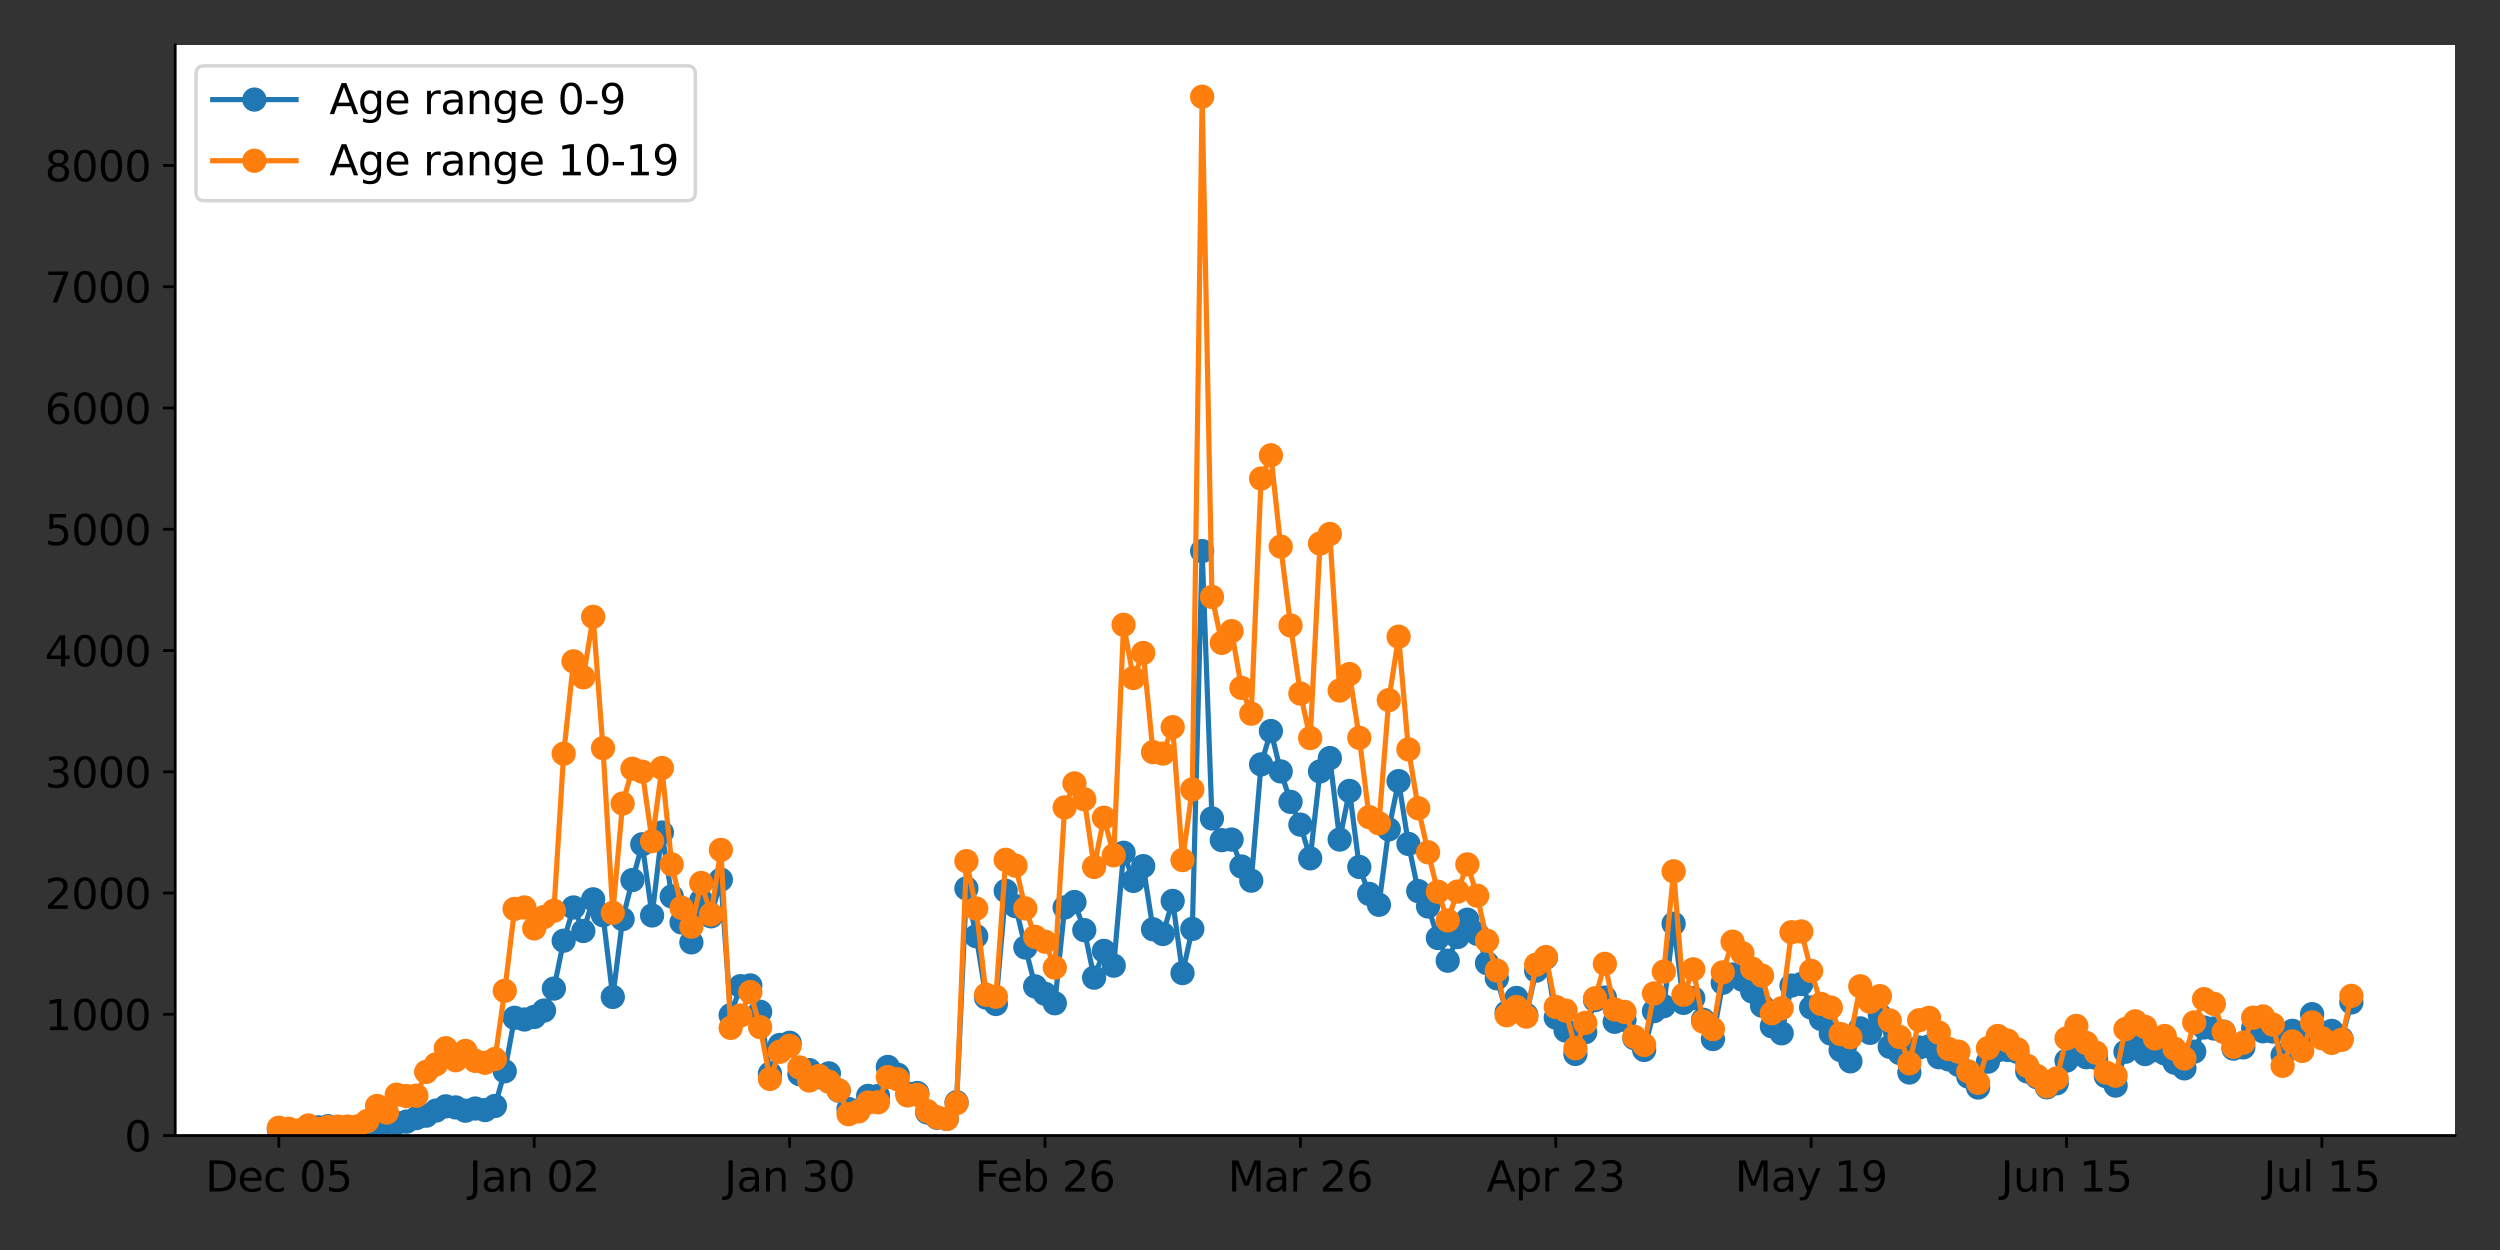 <?xml version="1.0" encoding="utf-8" standalone="no"?>
<!DOCTYPE svg PUBLIC "-//W3C//DTD SVG 1.1//EN"
  "http://www.w3.org/Graphics/SVG/1.1/DTD/svg11.dtd">
<svg xmlns:xlink="http://www.w3.org/1999/xlink" width="720pt" height="360pt" viewBox="0 0 720 360" xmlns="http://www.w3.org/2000/svg" version="1.1">
 <rect x="0" y="0" width="720" height="360" fill="#333333" stroke="none"/>
 <defs>
  <style type="text/css">*{stroke-linejoin: round; stroke-linecap: butt}</style>
 </defs>
 <g id="figure_1">
  <g id="patch_1">
   <path d="M 0 360 
L 720 360 
L 720 0 
L 0 0 
L 0 360 
z
" style="fill: none"/>
  </g>
  <g id="axes_1">
   <g id="patch_2">
    <path d="M 50.46 327.04 
L 707.04 327.04 
L 707.04 12.96 
L 50.46 12.96 
z
" style="fill: #ffffff"/>
   </g>
   <g id="matplotlib.axis_1">
    <g id="xtick_1">
     <g id="line2d_1">
      <defs>
       <path id="mb33d0af0d7" d="M 0 0 
L 0 3.5 
" style="stroke: #000000; stroke-width: 0.8"/>
      </defs>
      <g>
       <use xlink:href="#mb33d0af0d7" x="80.305" y="327.04" style="stroke: #000000; stroke-width: 0.8"/>
      </g>
     </g>
     <g id="text_1">
      <!-- Dec 05 -->
      <g transform="translate(59.152 343.158)scale(0.12 -0.12)">
       <defs>
        <path id="DejaVuSans-44" d="M 1259 4147 
L 1259 519 
L 2022 519 
Q 2988 519 3436 956 
Q 3884 1394 3884 2338 
Q 3884 3275 3436 3711 
Q 2988 4147 2022 4147 
L 1259 4147 
z
M 628 4666 
L 1925 4666 
Q 3281 4666 3915 4102 
Q 4550 3538 4550 2338 
Q 4550 1131 3912 565 
Q 3275 0 1925 0 
L 628 0 
L 628 4666 
z
" transform="scale(0.016)"/>
        <path id="DejaVuSans-65" d="M 3597 1894 
L 3597 1613 
L 953 1613 
Q 991 1019 1311 708 
Q 1631 397 2203 397 
Q 2534 397 2845 478 
Q 3156 559 3463 722 
L 3463 178 
Q 3153 47 2828 -22 
Q 2503 -91 2169 -91 
Q 1331 -91 842 396 
Q 353 884 353 1716 
Q 353 2575 817 3079 
Q 1281 3584 2069 3584 
Q 2775 3584 3186 3129 
Q 3597 2675 3597 1894 
z
M 3022 2063 
Q 3016 2534 2758 2815 
Q 2500 3097 2075 3097 
Q 1594 3097 1305 2825 
Q 1016 2553 972 2059 
L 3022 2063 
z
" transform="scale(0.016)"/>
        <path id="DejaVuSans-63" d="M 3122 3366 
L 3122 2828 
Q 2878 2963 2633 3030 
Q 2388 3097 2138 3097 
Q 1578 3097 1268 2742 
Q 959 2388 959 1747 
Q 959 1106 1268 751 
Q 1578 397 2138 397 
Q 2388 397 2633 464 
Q 2878 531 3122 666 
L 3122 134 
Q 2881 22 2623 -34 
Q 2366 -91 2075 -91 
Q 1284 -91 818 406 
Q 353 903 353 1747 
Q 353 2603 823 3093 
Q 1294 3584 2113 3584 
Q 2378 3584 2631 3529 
Q 2884 3475 3122 3366 
z
" transform="scale(0.016)"/>
        <path id="DejaVuSans-20" transform="scale(0.016)"/>
        <path id="DejaVuSans-30" d="M 2034 4250 
Q 1547 4250 1301 3770 
Q 1056 3291 1056 2328 
Q 1056 1369 1301 889 
Q 1547 409 2034 409 
Q 2525 409 2770 889 
Q 3016 1369 3016 2328 
Q 3016 3291 2770 3770 
Q 2525 4250 2034 4250 
z
M 2034 4750 
Q 2819 4750 3233 4129 
Q 3647 3509 3647 2328 
Q 3647 1150 3233 529 
Q 2819 -91 2034 -91 
Q 1250 -91 836 529 
Q 422 1150 422 2328 
Q 422 3509 836 4129 
Q 1250 4750 2034 4750 
z
" transform="scale(0.016)"/>
        <path id="DejaVuSans-35" d="M 691 4666 
L 3169 4666 
L 3169 4134 
L 1269 4134 
L 1269 2991 
Q 1406 3038 1543 3061 
Q 1681 3084 1819 3084 
Q 2600 3084 3056 2656 
Q 3513 2228 3513 1497 
Q 3513 744 3044 326 
Q 2575 -91 1722 -91 
Q 1428 -91 1123 -41 
Q 819 9 494 109 
L 494 744 
Q 775 591 1075 516 
Q 1375 441 1709 441 
Q 2250 441 2565 725 
Q 2881 1009 2881 1497 
Q 2881 1984 2565 2268 
Q 2250 2553 1709 2553 
Q 1456 2553 1204 2497 
Q 953 2441 691 2322 
L 691 4666 
z
" transform="scale(0.016)"/>
       </defs>
       <use xlink:href="#DejaVuSans-44"/>
       <use xlink:href="#DejaVuSans-65" x="77.002"/>
       <use xlink:href="#DejaVuSans-63" x="138.525"/>
       <use xlink:href="#DejaVuSans-20" x="193.506"/>
       <use xlink:href="#DejaVuSans-30" x="225.293"/>
       <use xlink:href="#DejaVuSans-35" x="288.916"/>
      </g>
     </g>
    </g>
    <g id="xtick_2">
     <g id="line2d_2">
      <g>
       <use xlink:href="#mb33d0af0d7" x="153.855" y="327.04" style="stroke: #000000; stroke-width: 0.8"/>
      </g>
     </g>
     <g id="text_2">
      <!-- Jan 02 -->
      <g transform="translate(135.064 343.158)scale(0.12 -0.12)">
       <defs>
        <path id="DejaVuSans-4a" d="M 628 4666 
L 1259 4666 
L 1259 325 
Q 1259 -519 939 -900 
Q 619 -1281 -91 -1281 
L -331 -1281 
L -331 -750 
L -134 -750 
Q 284 -750 456 -515 
Q 628 -281 628 325 
L 628 4666 
z
" transform="scale(0.016)"/>
        <path id="DejaVuSans-61" d="M 2194 1759 
Q 1497 1759 1228 1600 
Q 959 1441 959 1056 
Q 959 750 1161 570 
Q 1363 391 1709 391 
Q 2188 391 2477 730 
Q 2766 1069 2766 1631 
L 2766 1759 
L 2194 1759 
z
M 3341 1997 
L 3341 0 
L 2766 0 
L 2766 531 
Q 2569 213 2275 61 
Q 1981 -91 1556 -91 
Q 1019 -91 701 211 
Q 384 513 384 1019 
Q 384 1609 779 1909 
Q 1175 2209 1959 2209 
L 2766 2209 
L 2766 2266 
Q 2766 2663 2505 2880 
Q 2244 3097 1772 3097 
Q 1472 3097 1187 3025 
Q 903 2953 641 2809 
L 641 3341 
Q 956 3463 1253 3523 
Q 1550 3584 1831 3584 
Q 2591 3584 2966 3190 
Q 3341 2797 3341 1997 
z
" transform="scale(0.016)"/>
        <path id="DejaVuSans-6e" d="M 3513 2113 
L 3513 0 
L 2938 0 
L 2938 2094 
Q 2938 2591 2744 2837 
Q 2550 3084 2163 3084 
Q 1697 3084 1428 2787 
Q 1159 2491 1159 1978 
L 1159 0 
L 581 0 
L 581 3500 
L 1159 3500 
L 1159 2956 
Q 1366 3272 1645 3428 
Q 1925 3584 2291 3584 
Q 2894 3584 3203 3211 
Q 3513 2838 3513 2113 
z
" transform="scale(0.016)"/>
        <path id="DejaVuSans-32" d="M 1228 531 
L 3431 531 
L 3431 0 
L 469 0 
L 469 531 
Q 828 903 1448 1529 
Q 2069 2156 2228 2338 
Q 2531 2678 2651 2914 
Q 2772 3150 2772 3378 
Q 2772 3750 2511 3984 
Q 2250 4219 1831 4219 
Q 1534 4219 1204 4116 
Q 875 4013 500 3803 
L 500 4441 
Q 881 4594 1212 4672 
Q 1544 4750 1819 4750 
Q 2544 4750 2975 4387 
Q 3406 4025 3406 3419 
Q 3406 3131 3298 2873 
Q 3191 2616 2906 2266 
Q 2828 2175 2409 1742 
Q 1991 1309 1228 531 
z
" transform="scale(0.016)"/>
       </defs>
       <use xlink:href="#DejaVuSans-4a"/>
       <use xlink:href="#DejaVuSans-61" x="29.492"/>
       <use xlink:href="#DejaVuSans-6e" x="90.771"/>
       <use xlink:href="#DejaVuSans-20" x="154.15"/>
       <use xlink:href="#DejaVuSans-30" x="185.938"/>
       <use xlink:href="#DejaVuSans-32" x="249.561"/>
      </g>
     </g>
    </g>
    <g id="xtick_3">
     <g id="line2d_3">
      <g>
       <use xlink:href="#mb33d0af0d7" x="227.406" y="327.04" style="stroke: #000000; stroke-width: 0.8"/>
      </g>
     </g>
     <g id="text_3">
      <!-- Jan 30 -->
      <g transform="translate(208.614 343.158)scale(0.12 -0.12)">
       <defs>
        <path id="DejaVuSans-33" d="M 2597 2516 
Q 3050 2419 3304 2112 
Q 3559 1806 3559 1356 
Q 3559 666 3084 287 
Q 2609 -91 1734 -91 
Q 1441 -91 1130 -33 
Q 819 25 488 141 
L 488 750 
Q 750 597 1062 519 
Q 1375 441 1716 441 
Q 2309 441 2620 675 
Q 2931 909 2931 1356 
Q 2931 1769 2642 2001 
Q 2353 2234 1838 2234 
L 1294 2234 
L 1294 2753 
L 1863 2753 
Q 2328 2753 2575 2939 
Q 2822 3125 2822 3475 
Q 2822 3834 2567 4026 
Q 2313 4219 1838 4219 
Q 1578 4219 1281 4162 
Q 984 4106 628 3988 
L 628 4550 
Q 988 4650 1302 4700 
Q 1616 4750 1894 4750 
Q 2613 4750 3031 4423 
Q 3450 4097 3450 3541 
Q 3450 3153 3228 2886 
Q 3006 2619 2597 2516 
z
" transform="scale(0.016)"/>
       </defs>
       <use xlink:href="#DejaVuSans-4a"/>
       <use xlink:href="#DejaVuSans-61" x="29.492"/>
       <use xlink:href="#DejaVuSans-6e" x="90.771"/>
       <use xlink:href="#DejaVuSans-20" x="154.15"/>
       <use xlink:href="#DejaVuSans-33" x="185.938"/>
       <use xlink:href="#DejaVuSans-30" x="249.561"/>
      </g>
     </g>
    </g>
    <g id="xtick_4">
     <g id="line2d_4">
      <g>
       <use xlink:href="#mb33d0af0d7" x="300.956" y="327.04" style="stroke: #000000; stroke-width: 0.8"/>
      </g>
     </g>
     <g id="text_4">
      <!-- Feb 26 -->
      <g transform="translate(280.792 343.158)scale(0.12 -0.12)">
       <defs>
        <path id="DejaVuSans-46" d="M 628 4666 
L 3309 4666 
L 3309 4134 
L 1259 4134 
L 1259 2759 
L 3109 2759 
L 3109 2228 
L 1259 2228 
L 1259 0 
L 628 0 
L 628 4666 
z
" transform="scale(0.016)"/>
        <path id="DejaVuSans-62" d="M 3116 1747 
Q 3116 2381 2855 2742 
Q 2594 3103 2138 3103 
Q 1681 3103 1420 2742 
Q 1159 2381 1159 1747 
Q 1159 1113 1420 752 
Q 1681 391 2138 391 
Q 2594 391 2855 752 
Q 3116 1113 3116 1747 
z
M 1159 2969 
Q 1341 3281 1617 3432 
Q 1894 3584 2278 3584 
Q 2916 3584 3314 3078 
Q 3713 2572 3713 1747 
Q 3713 922 3314 415 
Q 2916 -91 2278 -91 
Q 1894 -91 1617 61 
Q 1341 213 1159 525 
L 1159 0 
L 581 0 
L 581 4863 
L 1159 4863 
L 1159 2969 
z
" transform="scale(0.016)"/>
        <path id="DejaVuSans-36" d="M 2113 2584 
Q 1688 2584 1439 2293 
Q 1191 2003 1191 1497 
Q 1191 994 1439 701 
Q 1688 409 2113 409 
Q 2538 409 2786 701 
Q 3034 994 3034 1497 
Q 3034 2003 2786 2293 
Q 2538 2584 2113 2584 
z
M 3366 4563 
L 3366 3988 
Q 3128 4100 2886 4159 
Q 2644 4219 2406 4219 
Q 1781 4219 1451 3797 
Q 1122 3375 1075 2522 
Q 1259 2794 1537 2939 
Q 1816 3084 2150 3084 
Q 2853 3084 3261 2657 
Q 3669 2231 3669 1497 
Q 3669 778 3244 343 
Q 2819 -91 2113 -91 
Q 1303 -91 875 529 
Q 447 1150 447 2328 
Q 447 3434 972 4092 
Q 1497 4750 2381 4750 
Q 2619 4750 2861 4703 
Q 3103 4656 3366 4563 
z
" transform="scale(0.016)"/>
       </defs>
       <use xlink:href="#DejaVuSans-46"/>
       <use xlink:href="#DejaVuSans-65" x="52.02"/>
       <use xlink:href="#DejaVuSans-62" x="113.543"/>
       <use xlink:href="#DejaVuSans-20" x="177.02"/>
       <use xlink:href="#DejaVuSans-32" x="208.807"/>
       <use xlink:href="#DejaVuSans-36" x="272.43"/>
      </g>
     </g>
    </g>
    <g id="xtick_5">
     <g id="line2d_5">
      <g>
       <use xlink:href="#mb33d0af0d7" x="374.507" y="327.04" style="stroke: #000000; stroke-width: 0.8"/>
      </g>
     </g>
     <g id="text_5">
      <!-- Mar 26 -->
      <g transform="translate(353.645 343.158)scale(0.12 -0.12)">
       <defs>
        <path id="DejaVuSans-4d" d="M 628 4666 
L 1569 4666 
L 2759 1491 
L 3956 4666 
L 4897 4666 
L 4897 0 
L 4281 0 
L 4281 4097 
L 3078 897 
L 2444 897 
L 1241 4097 
L 1241 0 
L 628 0 
L 628 4666 
z
" transform="scale(0.016)"/>
        <path id="DejaVuSans-72" d="M 2631 2963 
Q 2534 3019 2420 3045 
Q 2306 3072 2169 3072 
Q 1681 3072 1420 2755 
Q 1159 2438 1159 1844 
L 1159 0 
L 581 0 
L 581 3500 
L 1159 3500 
L 1159 2956 
Q 1341 3275 1631 3429 
Q 1922 3584 2338 3584 
Q 2397 3584 2469 3576 
Q 2541 3569 2628 3553 
L 2631 2963 
z
" transform="scale(0.016)"/>
       </defs>
       <use xlink:href="#DejaVuSans-4d"/>
       <use xlink:href="#DejaVuSans-61" x="86.279"/>
       <use xlink:href="#DejaVuSans-72" x="147.559"/>
       <use xlink:href="#DejaVuSans-20" x="188.672"/>
       <use xlink:href="#DejaVuSans-32" x="220.459"/>
       <use xlink:href="#DejaVuSans-36" x="284.082"/>
      </g>
     </g>
    </g>
    <g id="xtick_6">
     <g id="line2d_6">
      <g>
       <use xlink:href="#mb33d0af0d7" x="448.057" y="327.04" style="stroke: #000000; stroke-width: 0.8"/>
      </g>
     </g>
     <g id="text_6">
      <!-- Apr 23 -->
      <g transform="translate(428.135 343.158)scale(0.12 -0.12)">
       <defs>
        <path id="DejaVuSans-41" d="M 2188 4044 
L 1331 1722 
L 3047 1722 
L 2188 4044 
z
M 1831 4666 
L 2547 4666 
L 4325 0 
L 3669 0 
L 3244 1197 
L 1141 1197 
L 716 0 
L 50 0 
L 1831 4666 
z
" transform="scale(0.016)"/>
        <path id="DejaVuSans-70" d="M 1159 525 
L 1159 -1331 
L 581 -1331 
L 581 3500 
L 1159 3500 
L 1159 2969 
Q 1341 3281 1617 3432 
Q 1894 3584 2278 3584 
Q 2916 3584 3314 3078 
Q 3713 2572 3713 1747 
Q 3713 922 3314 415 
Q 2916 -91 2278 -91 
Q 1894 -91 1617 61 
Q 1341 213 1159 525 
z
M 3116 1747 
Q 3116 2381 2855 2742 
Q 2594 3103 2138 3103 
Q 1681 3103 1420 2742 
Q 1159 2381 1159 1747 
Q 1159 1113 1420 752 
Q 1681 391 2138 391 
Q 2594 391 2855 752 
Q 3116 1113 3116 1747 
z
" transform="scale(0.016)"/>
       </defs>
       <use xlink:href="#DejaVuSans-41"/>
       <use xlink:href="#DejaVuSans-70" x="68.408"/>
       <use xlink:href="#DejaVuSans-72" x="131.885"/>
       <use xlink:href="#DejaVuSans-20" x="172.998"/>
       <use xlink:href="#DejaVuSans-32" x="204.785"/>
       <use xlink:href="#DejaVuSans-33" x="268.408"/>
      </g>
     </g>
    </g>
    <g id="xtick_7">
     <g id="line2d_7">
      <g>
       <use xlink:href="#mb33d0af0d7" x="521.608" y="327.04" style="stroke: #000000; stroke-width: 0.8"/>
      </g>
     </g>
     <g id="text_7">
      <!-- May 19 -->
      <g transform="translate(499.661 343.158)scale(0.12 -0.12)">
       <defs>
        <path id="DejaVuSans-79" d="M 2059 -325 
Q 1816 -950 1584 -1140 
Q 1353 -1331 966 -1331 
L 506 -1331 
L 506 -850 
L 844 -850 
Q 1081 -850 1212 -737 
Q 1344 -625 1503 -206 
L 1606 56 
L 191 3500 
L 800 3500 
L 1894 763 
L 2988 3500 
L 3597 3500 
L 2059 -325 
z
" transform="scale(0.016)"/>
        <path id="DejaVuSans-31" d="M 794 531 
L 1825 531 
L 1825 4091 
L 703 3866 
L 703 4441 
L 1819 4666 
L 2450 4666 
L 2450 531 
L 3481 531 
L 3481 0 
L 794 0 
L 794 531 
z
" transform="scale(0.016)"/>
        <path id="DejaVuSans-39" d="M 703 97 
L 703 672 
Q 941 559 1184 500 
Q 1428 441 1663 441 
Q 2288 441 2617 861 
Q 2947 1281 2994 2138 
Q 2813 1869 2534 1725 
Q 2256 1581 1919 1581 
Q 1219 1581 811 2004 
Q 403 2428 403 3163 
Q 403 3881 828 4315 
Q 1253 4750 1959 4750 
Q 2769 4750 3195 4129 
Q 3622 3509 3622 2328 
Q 3622 1225 3098 567 
Q 2575 -91 1691 -91 
Q 1453 -91 1209 -44 
Q 966 3 703 97 
z
M 1959 2075 
Q 2384 2075 2632 2365 
Q 2881 2656 2881 3163 
Q 2881 3666 2632 3958 
Q 2384 4250 1959 4250 
Q 1534 4250 1286 3958 
Q 1038 3666 1038 3163 
Q 1038 2656 1286 2365 
Q 1534 2075 1959 2075 
z
" transform="scale(0.016)"/>
       </defs>
       <use xlink:href="#DejaVuSans-4d"/>
       <use xlink:href="#DejaVuSans-61" x="86.279"/>
       <use xlink:href="#DejaVuSans-79" x="147.559"/>
       <use xlink:href="#DejaVuSans-20" x="206.738"/>
       <use xlink:href="#DejaVuSans-31" x="238.525"/>
       <use xlink:href="#DejaVuSans-39" x="302.148"/>
      </g>
     </g>
    </g>
    <g id="xtick_8">
     <g id="line2d_8">
      <g>
       <use xlink:href="#mb33d0af0d7" x="595.158" y="327.04" style="stroke: #000000; stroke-width: 0.8"/>
      </g>
     </g>
     <g id="text_8">
      <!-- Jun 15 -->
      <g transform="translate(576.241 343.158)scale(0.12 -0.12)">
       <defs>
        <path id="DejaVuSans-75" d="M 544 1381 
L 544 3500 
L 1119 3500 
L 1119 1403 
Q 1119 906 1312 657 
Q 1506 409 1894 409 
Q 2359 409 2629 706 
Q 2900 1003 2900 1516 
L 2900 3500 
L 3475 3500 
L 3475 0 
L 2900 0 
L 2900 538 
Q 2691 219 2414 64 
Q 2138 -91 1772 -91 
Q 1169 -91 856 284 
Q 544 659 544 1381 
z
M 1991 3584 
L 1991 3584 
z
" transform="scale(0.016)"/>
       </defs>
       <use xlink:href="#DejaVuSans-4a"/>
       <use xlink:href="#DejaVuSans-75" x="29.492"/>
       <use xlink:href="#DejaVuSans-6e" x="92.871"/>
       <use xlink:href="#DejaVuSans-20" x="156.25"/>
       <use xlink:href="#DejaVuSans-31" x="188.037"/>
       <use xlink:href="#DejaVuSans-35" x="251.66"/>
      </g>
     </g>
    </g>
    <g id="xtick_9">
     <g id="line2d_9">
      <g>
       <use xlink:href="#mb33d0af0d7" x="668.709" y="327.04" style="stroke: #000000; stroke-width: 0.8"/>
      </g>
     </g>
     <g id="text_9">
      <!-- Jul 15 -->
      <g transform="translate(651.928 343.158)scale(0.12 -0.12)">
       <defs>
        <path id="DejaVuSans-6c" d="M 603 4863 
L 1178 4863 
L 1178 0 
L 603 0 
L 603 4863 
z
" transform="scale(0.016)"/>
       </defs>
       <use xlink:href="#DejaVuSans-4a"/>
       <use xlink:href="#DejaVuSans-75" x="29.492"/>
       <use xlink:href="#DejaVuSans-6c" x="92.871"/>
       <use xlink:href="#DejaVuSans-20" x="120.654"/>
       <use xlink:href="#DejaVuSans-31" x="152.441"/>
       <use xlink:href="#DejaVuSans-35" x="216.064"/>
      </g>
     </g>
    </g>
   </g>
   <g id="matplotlib.axis_2">
    <g id="ytick_1">
     <g id="line2d_10">
      <defs>
       <path id="m0ff9e93948" d="M 0 0 
L -3.5 0 
" style="stroke: #000000; stroke-width: 0.8"/>
      </defs>
      <g>
       <use xlink:href="#m0ff9e93948" x="50.46" y="327.04" style="stroke: #000000; stroke-width: 0.8"/>
      </g>
     </g>
     <g id="text_10">
      <!-- 0 -->
      <g transform="translate(35.825 331.599)scale(0.12 -0.12)">
       <use xlink:href="#DejaVuSans-30"/>
      </g>
     </g>
    </g>
    <g id="ytick_2">
     <g id="line2d_11">
      <g>
       <use xlink:href="#m0ff9e93948" x="50.46" y="292.117" style="stroke: #000000; stroke-width: 0.8"/>
      </g>
     </g>
     <g id="text_11">
      <!-- 1000 -->
      <g transform="translate(12.92 296.676)scale(0.12 -0.12)">
       <use xlink:href="#DejaVuSans-31"/>
       <use xlink:href="#DejaVuSans-30" x="63.623"/>
       <use xlink:href="#DejaVuSans-30" x="127.246"/>
       <use xlink:href="#DejaVuSans-30" x="190.869"/>
      </g>
     </g>
    </g>
    <g id="ytick_3">
     <g id="line2d_12">
      <g>
       <use xlink:href="#m0ff9e93948" x="50.46" y="257.194" style="stroke: #000000; stroke-width: 0.8"/>
      </g>
     </g>
     <g id="text_12">
      <!-- 2000 -->
      <g transform="translate(12.92 261.753)scale(0.12 -0.12)">
       <use xlink:href="#DejaVuSans-32"/>
       <use xlink:href="#DejaVuSans-30" x="63.623"/>
       <use xlink:href="#DejaVuSans-30" x="127.246"/>
       <use xlink:href="#DejaVuSans-30" x="190.869"/>
      </g>
     </g>
    </g>
    <g id="ytick_4">
     <g id="line2d_13">
      <g>
       <use xlink:href="#m0ff9e93948" x="50.46" y="222.272" style="stroke: #000000; stroke-width: 0.8"/>
      </g>
     </g>
     <g id="text_13">
      <!-- 3000 -->
      <g transform="translate(12.92 226.831)scale(0.12 -0.12)">
       <use xlink:href="#DejaVuSans-33"/>
       <use xlink:href="#DejaVuSans-30" x="63.623"/>
       <use xlink:href="#DejaVuSans-30" x="127.246"/>
       <use xlink:href="#DejaVuSans-30" x="190.869"/>
      </g>
     </g>
    </g>
    <g id="ytick_5">
     <g id="line2d_14">
      <g>
       <use xlink:href="#m0ff9e93948" x="50.46" y="187.349" style="stroke: #000000; stroke-width: 0.8"/>
      </g>
     </g>
     <g id="text_14">
      <!-- 4000 -->
      <g transform="translate(12.92 191.908)scale(0.12 -0.12)">
       <defs>
        <path id="DejaVuSans-34" d="M 2419 4116 
L 825 1625 
L 2419 1625 
L 2419 4116 
z
M 2253 4666 
L 3047 4666 
L 3047 1625 
L 3713 1625 
L 3713 1100 
L 3047 1100 
L 3047 0 
L 2419 0 
L 2419 1100 
L 313 1100 
L 313 1709 
L 2253 4666 
z
" transform="scale(0.016)"/>
       </defs>
       <use xlink:href="#DejaVuSans-34"/>
       <use xlink:href="#DejaVuSans-30" x="63.623"/>
       <use xlink:href="#DejaVuSans-30" x="127.246"/>
       <use xlink:href="#DejaVuSans-30" x="190.869"/>
      </g>
     </g>
    </g>
    <g id="ytick_6">
     <g id="line2d_15">
      <g>
       <use xlink:href="#m0ff9e93948" x="50.46" y="152.426" style="stroke: #000000; stroke-width: 0.8"/>
      </g>
     </g>
     <g id="text_15">
      <!-- 5000 -->
      <g transform="translate(12.92 156.985)scale(0.12 -0.12)">
       <use xlink:href="#DejaVuSans-35"/>
       <use xlink:href="#DejaVuSans-30" x="63.623"/>
       <use xlink:href="#DejaVuSans-30" x="127.246"/>
       <use xlink:href="#DejaVuSans-30" x="190.869"/>
      </g>
     </g>
    </g>
    <g id="ytick_7">
     <g id="line2d_16">
      <g>
       <use xlink:href="#m0ff9e93948" x="50.46" y="117.503" style="stroke: #000000; stroke-width: 0.8"/>
      </g>
     </g>
     <g id="text_16">
      <!-- 6000 -->
      <g transform="translate(12.92 122.062)scale(0.12 -0.12)">
       <use xlink:href="#DejaVuSans-36"/>
       <use xlink:href="#DejaVuSans-30" x="63.623"/>
       <use xlink:href="#DejaVuSans-30" x="127.246"/>
       <use xlink:href="#DejaVuSans-30" x="190.869"/>
      </g>
     </g>
    </g>
    <g id="ytick_8">
     <g id="line2d_17">
      <g>
       <use xlink:href="#m0ff9e93948" x="50.46" y="82.58" style="stroke: #000000; stroke-width: 0.8"/>
      </g>
     </g>
     <g id="text_17">
      <!-- 7000 -->
      <g transform="translate(12.92 87.139)scale(0.12 -0.12)">
       <defs>
        <path id="DejaVuSans-37" d="M 525 4666 
L 3525 4666 
L 3525 4397 
L 1831 0 
L 1172 0 
L 2766 4134 
L 525 4134 
L 525 4666 
z
" transform="scale(0.016)"/>
       </defs>
       <use xlink:href="#DejaVuSans-37"/>
       <use xlink:href="#DejaVuSans-30" x="63.623"/>
       <use xlink:href="#DejaVuSans-30" x="127.246"/>
       <use xlink:href="#DejaVuSans-30" x="190.869"/>
      </g>
     </g>
    </g>
    <g id="ytick_9">
     <g id="line2d_18">
      <g>
       <use xlink:href="#m0ff9e93948" x="50.46" y="47.658" style="stroke: #000000; stroke-width: 0.8"/>
      </g>
     </g>
     <g id="text_18">
      <!-- 8000 -->
      <g transform="translate(12.92 52.217)scale(0.12 -0.12)">
       <defs>
        <path id="DejaVuSans-38" d="M 2034 2216 
Q 1584 2216 1326 1975 
Q 1069 1734 1069 1313 
Q 1069 891 1326 650 
Q 1584 409 2034 409 
Q 2484 409 2743 651 
Q 3003 894 3003 1313 
Q 3003 1734 2745 1975 
Q 2488 2216 2034 2216 
z
M 1403 2484 
Q 997 2584 770 2862 
Q 544 3141 544 3541 
Q 544 4100 942 4425 
Q 1341 4750 2034 4750 
Q 2731 4750 3128 4425 
Q 3525 4100 3525 3541 
Q 3525 3141 3298 2862 
Q 3072 2584 2669 2484 
Q 3125 2378 3379 2068 
Q 3634 1759 3634 1313 
Q 3634 634 3220 271 
Q 2806 -91 2034 -91 
Q 1263 -91 848 271 
Q 434 634 434 1313 
Q 434 1759 690 2068 
Q 947 2378 1403 2484 
z
M 1172 3481 
Q 1172 3119 1398 2916 
Q 1625 2713 2034 2713 
Q 2441 2713 2670 2916 
Q 2900 3119 2900 3481 
Q 2900 3844 2670 4047 
Q 2441 4250 2034 4250 
Q 1625 4250 1398 4047 
Q 1172 3844 1172 3481 
z
" transform="scale(0.016)"/>
       </defs>
       <use xlink:href="#DejaVuSans-38"/>
       <use xlink:href="#DejaVuSans-30" x="63.623"/>
       <use xlink:href="#DejaVuSans-30" x="127.246"/>
       <use xlink:href="#DejaVuSans-30" x="190.869"/>
      </g>
     </g>
    </g>
   </g>
   <g id="line2d_19">
    <path d="M 80.305 325.259 
L 85.962 325.783 
L 91.62 324.665 
L 94.449 324.351 
L 97.278 325.189 
L 102.935 324.77 
L 105.764 324.7 
L 108.593 323.862 
L 111.422 323.373 
L 114.251 323.443 
L 117.08 323.024 
L 119.909 322.011 
L 122.738 321.313 
L 125.566 319.846 
L 128.395 318.624 
L 131.224 318.938 
L 134.053 319.881 
L 136.882 319.252 
L 139.711 319.706 
L 142.54 318.519 
L 145.368 308.531 
L 148.197 293.13 
L 151.026 293.619 
L 153.855 292.885 
L 156.684 291.035 
L 159.513 284.714 
L 162.342 270.919 
L 165.171 261.35 
L 167.999 268.125 
L 170.828 259.01 
L 173.657 263.585 
L 176.486 287.123 
L 179.315 264.703 
L 182.144 253.458 
L 184.973 243.155 
L 187.801 263.655 
L 190.63 239.768 
L 193.459 258.172 
L 196.288 265.646 
L 199.117 271.408 
L 201.946 259.36 
L 204.775 263.9 
L 207.604 253.353 
L 210.432 292.362 
L 213.261 284.015 
L 216.09 283.806 
L 218.919 291.384 
L 221.748 309.194 
L 224.577 300.953 
L 227.406 300.324 
L 230.234 309.334 
L 233.063 308.182 
L 235.892 310.242 
L 238.721 309.125 
L 241.55 314.119 
L 244.379 319.392 
L 247.208 319.811 
L 250.037 315.62 
L 252.865 315.655 
L 255.694 307.274 
L 258.523 309.509 
L 261.352 314.957 
L 264.181 314.782 
L 267.01 320.37 
L 269.839 321.906 
L 272.667 322.221 
L 275.496 317.436 
L 278.325 255.867 
L 281.154 269.627 
L 283.983 287.298 
L 286.812 289.149 
L 289.641 256.566 
L 292.47 260.966 
L 295.298 272.875 
L 298.127 284.085 
L 300.956 286.215 
L 303.785 288.939 
L 306.614 261.35 
L 309.443 259.779 
L 312.272 267.881 
L 315.1 281.571 
L 317.929 273.853 
L 320.758 278.113 
L 323.587 245.6 
L 326.416 253.702 
L 329.245 249.442 
L 332.074 267.636 
L 334.903 268.998 
L 337.731 259.464 
L 340.56 280.243 
L 343.389 267.532 
L 346.218 158.712 
L 349.047 235.717 
L 351.876 241.968 
L 354.705 241.793 
L 357.533 249.546 
L 360.362 253.632 
L 363.191 220.141 
L 366.02 210.538 
L 368.849 222.167 
L 371.678 230.932 
L 374.507 237.498 
L 377.336 247.206 
L 380.164 222.167 
L 382.993 218.325 
L 385.822 241.793 
L 388.651 227.789 
L 391.48 249.686 
L 394.309 257.439 
L 397.138 260.582 
L 399.967 238.86 
L 402.795 224.961 
L 405.624 243.051 
L 408.453 256.636 
L 411.282 261.071 
L 414.111 270.151 
L 416.94 276.681 
L 419.769 269.871 
L 422.597 264.877 
L 425.426 268.928 
L 428.255 277.38 
L 431.084 281.745 
L 433.913 291.593 
L 436.742 287.403 
L 439.571 292.292 
L 442.4 279.545 
L 445.228 275.808 
L 448.057 293.06 
L 450.886 296.797 
L 453.715 303.537 
L 456.544 297.286 
L 459.373 288.031 
L 462.202 287.298 
L 465.03 294.282 
L 467.859 293.724 
L 470.688 298.997 
L 473.517 302.384 
L 476.346 291.209 
L 479.175 289.777 
L 482.004 266.03 
L 484.833 288.834 
L 487.661 287.472 
L 490.49 293.689 
L 493.319 299.241 
L 496.148 283.037 
L 498.977 280.663 
L 501.806 282.164 
L 504.635 285.552 
L 507.463 289.638 
L 510.292 295.575 
L 513.121 297.6 
L 515.95 283.84 
L 518.779 283.386 
L 521.608 290.162 
L 524.437 293.444 
L 527.266 297.67 
L 530.094 302.419 
L 532.923 305.667 
L 535.752 296.168 
L 538.581 297.46 
L 541.41 292.397 
L 544.239 301.477 
L 547.068 303.258 
L 549.896 308.88 
L 552.725 301.686 
L 555.554 301.372 
L 558.383 304.48 
L 561.212 305.108 
L 564.041 306.68 
L 566.87 310.068 
L 569.699 313.211 
L 572.527 305.772 
L 575.356 302.454 
L 578.185 302.384 
L 581.014 302.943 
L 583.843 308.566 
L 586.672 310.242 
L 589.501 313.141 
L 592.329 311.988 
L 595.158 305.458 
L 597.987 301.267 
L 600.816 304.48 
L 603.645 304.654 
L 606.474 309.928 
L 609.303 312.652 
L 612.132 302.908 
L 614.96 301.581 
L 617.789 303.572 
L 620.618 302.454 
L 623.447 303.397 
L 626.276 306.051 
L 629.105 307.693 
L 631.934 302.873 
L 634.762 295.924 
L 637.591 296.203 
L 640.42 297.111 
L 643.249 302 
L 646.078 301.651 
L 648.907 296.098 
L 651.736 297.006 
L 654.565 297.076 
L 657.393 303.886 
L 660.222 296.867 
L 663.051 299.137 
L 665.88 292.082 
L 668.709 297.391 
L 671.538 296.902 
L 674.367 299.172 
L 677.195 288.695 
L 677.195 288.695 
" clip-path="url(#pcfc470216d)" style="fill: none; stroke: #1f77b4; stroke-width: 1.5; stroke-linecap: square"/>
    <defs>
     <path id="m492e04c892" d="M 0 3 
C 0.796 3 1.559 2.684 2.121 2.121 
C 2.684 1.559 3 0.796 3 0 
C 3 -0.796 2.684 -1.559 2.121 -2.121 
C 1.559 -2.684 0.796 -3 0 -3 
C -0.796 -3 -1.559 -2.684 -2.121 -2.121 
C -2.684 -1.559 -3 -0.796 -3 0 
C -3 0.796 -2.684 1.559 -2.121 2.121 
C -1.559 2.684 -0.796 3 0 3 
z
" style="stroke: #1f77b4"/>
    </defs>
    <g clip-path="url(#pcfc470216d)">
     <use xlink:href="#m492e04c892" x="80.305" y="325.259" style="fill: #1f77b4; stroke: #1f77b4"/>
     <use xlink:href="#m492e04c892" x="83.133" y="325.573" style="fill: #1f77b4; stroke: #1f77b4"/>
     <use xlink:href="#m492e04c892" x="85.962" y="325.783" style="fill: #1f77b4; stroke: #1f77b4"/>
     <use xlink:href="#m492e04c892" x="88.791" y="325.259" style="fill: #1f77b4; stroke: #1f77b4"/>
     <use xlink:href="#m492e04c892" x="91.62" y="324.665" style="fill: #1f77b4; stroke: #1f77b4"/>
     <use xlink:href="#m492e04c892" x="94.449" y="324.351" style="fill: #1f77b4; stroke: #1f77b4"/>
     <use xlink:href="#m492e04c892" x="97.278" y="325.189" style="fill: #1f77b4; stroke: #1f77b4"/>
     <use xlink:href="#m492e04c892" x="100.107" y="324.98" style="fill: #1f77b4; stroke: #1f77b4"/>
     <use xlink:href="#m492e04c892" x="102.935" y="324.77" style="fill: #1f77b4; stroke: #1f77b4"/>
     <use xlink:href="#m492e04c892" x="105.764" y="324.7" style="fill: #1f77b4; stroke: #1f77b4"/>
     <use xlink:href="#m492e04c892" x="108.593" y="323.862" style="fill: #1f77b4; stroke: #1f77b4"/>
     <use xlink:href="#m492e04c892" x="111.422" y="323.373" style="fill: #1f77b4; stroke: #1f77b4"/>
     <use xlink:href="#m492e04c892" x="114.251" y="323.443" style="fill: #1f77b4; stroke: #1f77b4"/>
     <use xlink:href="#m492e04c892" x="117.08" y="323.024" style="fill: #1f77b4; stroke: #1f77b4"/>
     <use xlink:href="#m492e04c892" x="119.909" y="322.011" style="fill: #1f77b4; stroke: #1f77b4"/>
     <use xlink:href="#m492e04c892" x="122.738" y="321.313" style="fill: #1f77b4; stroke: #1f77b4"/>
     <use xlink:href="#m492e04c892" x="125.566" y="319.846" style="fill: #1f77b4; stroke: #1f77b4"/>
     <use xlink:href="#m492e04c892" x="128.395" y="318.624" style="fill: #1f77b4; stroke: #1f77b4"/>
     <use xlink:href="#m492e04c892" x="131.224" y="318.938" style="fill: #1f77b4; stroke: #1f77b4"/>
     <use xlink:href="#m492e04c892" x="134.053" y="319.881" style="fill: #1f77b4; stroke: #1f77b4"/>
     <use xlink:href="#m492e04c892" x="136.882" y="319.252" style="fill: #1f77b4; stroke: #1f77b4"/>
     <use xlink:href="#m492e04c892" x="139.711" y="319.706" style="fill: #1f77b4; stroke: #1f77b4"/>
     <use xlink:href="#m492e04c892" x="142.54" y="318.519" style="fill: #1f77b4; stroke: #1f77b4"/>
     <use xlink:href="#m492e04c892" x="145.368" y="308.531" style="fill: #1f77b4; stroke: #1f77b4"/>
     <use xlink:href="#m492e04c892" x="148.197" y="293.13" style="fill: #1f77b4; stroke: #1f77b4"/>
     <use xlink:href="#m492e04c892" x="151.026" y="293.619" style="fill: #1f77b4; stroke: #1f77b4"/>
     <use xlink:href="#m492e04c892" x="153.855" y="292.885" style="fill: #1f77b4; stroke: #1f77b4"/>
     <use xlink:href="#m492e04c892" x="156.684" y="291.035" style="fill: #1f77b4; stroke: #1f77b4"/>
     <use xlink:href="#m492e04c892" x="159.513" y="284.714" style="fill: #1f77b4; stroke: #1f77b4"/>
     <use xlink:href="#m492e04c892" x="162.342" y="270.919" style="fill: #1f77b4; stroke: #1f77b4"/>
     <use xlink:href="#m492e04c892" x="165.171" y="261.35" style="fill: #1f77b4; stroke: #1f77b4"/>
     <use xlink:href="#m492e04c892" x="167.999" y="268.125" style="fill: #1f77b4; stroke: #1f77b4"/>
     <use xlink:href="#m492e04c892" x="170.828" y="259.01" style="fill: #1f77b4; stroke: #1f77b4"/>
     <use xlink:href="#m492e04c892" x="173.657" y="263.585" style="fill: #1f77b4; stroke: #1f77b4"/>
     <use xlink:href="#m492e04c892" x="176.486" y="287.123" style="fill: #1f77b4; stroke: #1f77b4"/>
     <use xlink:href="#m492e04c892" x="179.315" y="264.703" style="fill: #1f77b4; stroke: #1f77b4"/>
     <use xlink:href="#m492e04c892" x="182.144" y="253.458" style="fill: #1f77b4; stroke: #1f77b4"/>
     <use xlink:href="#m492e04c892" x="184.973" y="243.155" style="fill: #1f77b4; stroke: #1f77b4"/>
     <use xlink:href="#m492e04c892" x="187.801" y="263.655" style="fill: #1f77b4; stroke: #1f77b4"/>
     <use xlink:href="#m492e04c892" x="190.63" y="239.768" style="fill: #1f77b4; stroke: #1f77b4"/>
     <use xlink:href="#m492e04c892" x="193.459" y="258.172" style="fill: #1f77b4; stroke: #1f77b4"/>
     <use xlink:href="#m492e04c892" x="196.288" y="265.646" style="fill: #1f77b4; stroke: #1f77b4"/>
     <use xlink:href="#m492e04c892" x="199.117" y="271.408" style="fill: #1f77b4; stroke: #1f77b4"/>
     <use xlink:href="#m492e04c892" x="201.946" y="259.36" style="fill: #1f77b4; stroke: #1f77b4"/>
     <use xlink:href="#m492e04c892" x="204.775" y="263.9" style="fill: #1f77b4; stroke: #1f77b4"/>
     <use xlink:href="#m492e04c892" x="207.604" y="253.353" style="fill: #1f77b4; stroke: #1f77b4"/>
     <use xlink:href="#m492e04c892" x="210.432" y="292.362" style="fill: #1f77b4; stroke: #1f77b4"/>
     <use xlink:href="#m492e04c892" x="213.261" y="284.015" style="fill: #1f77b4; stroke: #1f77b4"/>
     <use xlink:href="#m492e04c892" x="216.09" y="283.806" style="fill: #1f77b4; stroke: #1f77b4"/>
     <use xlink:href="#m492e04c892" x="218.919" y="291.384" style="fill: #1f77b4; stroke: #1f77b4"/>
     <use xlink:href="#m492e04c892" x="221.748" y="309.194" style="fill: #1f77b4; stroke: #1f77b4"/>
     <use xlink:href="#m492e04c892" x="224.577" y="300.953" style="fill: #1f77b4; stroke: #1f77b4"/>
     <use xlink:href="#m492e04c892" x="227.406" y="300.324" style="fill: #1f77b4; stroke: #1f77b4"/>
     <use xlink:href="#m492e04c892" x="230.234" y="309.334" style="fill: #1f77b4; stroke: #1f77b4"/>
     <use xlink:href="#m492e04c892" x="233.063" y="308.182" style="fill: #1f77b4; stroke: #1f77b4"/>
     <use xlink:href="#m492e04c892" x="235.892" y="310.242" style="fill: #1f77b4; stroke: #1f77b4"/>
     <use xlink:href="#m492e04c892" x="238.721" y="309.125" style="fill: #1f77b4; stroke: #1f77b4"/>
     <use xlink:href="#m492e04c892" x="241.55" y="314.119" style="fill: #1f77b4; stroke: #1f77b4"/>
     <use xlink:href="#m492e04c892" x="244.379" y="319.392" style="fill: #1f77b4; stroke: #1f77b4"/>
     <use xlink:href="#m492e04c892" x="247.208" y="319.811" style="fill: #1f77b4; stroke: #1f77b4"/>
     <use xlink:href="#m492e04c892" x="250.037" y="315.62" style="fill: #1f77b4; stroke: #1f77b4"/>
     <use xlink:href="#m492e04c892" x="252.865" y="315.655" style="fill: #1f77b4; stroke: #1f77b4"/>
     <use xlink:href="#m492e04c892" x="255.694" y="307.274" style="fill: #1f77b4; stroke: #1f77b4"/>
     <use xlink:href="#m492e04c892" x="258.523" y="309.509" style="fill: #1f77b4; stroke: #1f77b4"/>
     <use xlink:href="#m492e04c892" x="261.352" y="314.957" style="fill: #1f77b4; stroke: #1f77b4"/>
     <use xlink:href="#m492e04c892" x="264.181" y="314.782" style="fill: #1f77b4; stroke: #1f77b4"/>
     <use xlink:href="#m492e04c892" x="267.01" y="320.37" style="fill: #1f77b4; stroke: #1f77b4"/>
     <use xlink:href="#m492e04c892" x="269.839" y="321.906" style="fill: #1f77b4; stroke: #1f77b4"/>
     <use xlink:href="#m492e04c892" x="272.667" y="322.221" style="fill: #1f77b4; stroke: #1f77b4"/>
     <use xlink:href="#m492e04c892" x="275.496" y="317.436" style="fill: #1f77b4; stroke: #1f77b4"/>
     <use xlink:href="#m492e04c892" x="278.325" y="255.867" style="fill: #1f77b4; stroke: #1f77b4"/>
     <use xlink:href="#m492e04c892" x="281.154" y="269.627" style="fill: #1f77b4; stroke: #1f77b4"/>
     <use xlink:href="#m492e04c892" x="283.983" y="287.298" style="fill: #1f77b4; stroke: #1f77b4"/>
     <use xlink:href="#m492e04c892" x="286.812" y="289.149" style="fill: #1f77b4; stroke: #1f77b4"/>
     <use xlink:href="#m492e04c892" x="289.641" y="256.566" style="fill: #1f77b4; stroke: #1f77b4"/>
     <use xlink:href="#m492e04c892" x="292.47" y="260.966" style="fill: #1f77b4; stroke: #1f77b4"/>
     <use xlink:href="#m492e04c892" x="295.298" y="272.875" style="fill: #1f77b4; stroke: #1f77b4"/>
     <use xlink:href="#m492e04c892" x="298.127" y="284.085" style="fill: #1f77b4; stroke: #1f77b4"/>
     <use xlink:href="#m492e04c892" x="300.956" y="286.215" style="fill: #1f77b4; stroke: #1f77b4"/>
     <use xlink:href="#m492e04c892" x="303.785" y="288.939" style="fill: #1f77b4; stroke: #1f77b4"/>
     <use xlink:href="#m492e04c892" x="306.614" y="261.35" style="fill: #1f77b4; stroke: #1f77b4"/>
     <use xlink:href="#m492e04c892" x="309.443" y="259.779" style="fill: #1f77b4; stroke: #1f77b4"/>
     <use xlink:href="#m492e04c892" x="312.272" y="267.881" style="fill: #1f77b4; stroke: #1f77b4"/>
     <use xlink:href="#m492e04c892" x="315.1" y="281.571" style="fill: #1f77b4; stroke: #1f77b4"/>
     <use xlink:href="#m492e04c892" x="317.929" y="273.853" style="fill: #1f77b4; stroke: #1f77b4"/>
     <use xlink:href="#m492e04c892" x="320.758" y="278.113" style="fill: #1f77b4; stroke: #1f77b4"/>
     <use xlink:href="#m492e04c892" x="323.587" y="245.6" style="fill: #1f77b4; stroke: #1f77b4"/>
     <use xlink:href="#m492e04c892" x="326.416" y="253.702" style="fill: #1f77b4; stroke: #1f77b4"/>
     <use xlink:href="#m492e04c892" x="329.245" y="249.442" style="fill: #1f77b4; stroke: #1f77b4"/>
     <use xlink:href="#m492e04c892" x="332.074" y="267.636" style="fill: #1f77b4; stroke: #1f77b4"/>
     <use xlink:href="#m492e04c892" x="334.903" y="268.998" style="fill: #1f77b4; stroke: #1f77b4"/>
     <use xlink:href="#m492e04c892" x="337.731" y="259.464" style="fill: #1f77b4; stroke: #1f77b4"/>
     <use xlink:href="#m492e04c892" x="340.56" y="280.243" style="fill: #1f77b4; stroke: #1f77b4"/>
     <use xlink:href="#m492e04c892" x="343.389" y="267.532" style="fill: #1f77b4; stroke: #1f77b4"/>
     <use xlink:href="#m492e04c892" x="346.218" y="158.712" style="fill: #1f77b4; stroke: #1f77b4"/>
     <use xlink:href="#m492e04c892" x="349.047" y="235.717" style="fill: #1f77b4; stroke: #1f77b4"/>
     <use xlink:href="#m492e04c892" x="351.876" y="241.968" style="fill: #1f77b4; stroke: #1f77b4"/>
     <use xlink:href="#m492e04c892" x="354.705" y="241.793" style="fill: #1f77b4; stroke: #1f77b4"/>
     <use xlink:href="#m492e04c892" x="357.533" y="249.546" style="fill: #1f77b4; stroke: #1f77b4"/>
     <use xlink:href="#m492e04c892" x="360.362" y="253.632" style="fill: #1f77b4; stroke: #1f77b4"/>
     <use xlink:href="#m492e04c892" x="363.191" y="220.141" style="fill: #1f77b4; stroke: #1f77b4"/>
     <use xlink:href="#m492e04c892" x="366.02" y="210.538" style="fill: #1f77b4; stroke: #1f77b4"/>
     <use xlink:href="#m492e04c892" x="368.849" y="222.167" style="fill: #1f77b4; stroke: #1f77b4"/>
     <use xlink:href="#m492e04c892" x="371.678" y="230.932" style="fill: #1f77b4; stroke: #1f77b4"/>
     <use xlink:href="#m492e04c892" x="374.507" y="237.498" style="fill: #1f77b4; stroke: #1f77b4"/>
     <use xlink:href="#m492e04c892" x="377.336" y="247.206" style="fill: #1f77b4; stroke: #1f77b4"/>
     <use xlink:href="#m492e04c892" x="380.164" y="222.167" style="fill: #1f77b4; stroke: #1f77b4"/>
     <use xlink:href="#m492e04c892" x="382.993" y="218.325" style="fill: #1f77b4; stroke: #1f77b4"/>
     <use xlink:href="#m492e04c892" x="385.822" y="241.793" style="fill: #1f77b4; stroke: #1f77b4"/>
     <use xlink:href="#m492e04c892" x="388.651" y="227.789" style="fill: #1f77b4; stroke: #1f77b4"/>
     <use xlink:href="#m492e04c892" x="391.48" y="249.686" style="fill: #1f77b4; stroke: #1f77b4"/>
     <use xlink:href="#m492e04c892" x="394.309" y="257.439" style="fill: #1f77b4; stroke: #1f77b4"/>
     <use xlink:href="#m492e04c892" x="397.138" y="260.582" style="fill: #1f77b4; stroke: #1f77b4"/>
     <use xlink:href="#m492e04c892" x="399.967" y="238.86" style="fill: #1f77b4; stroke: #1f77b4"/>
     <use xlink:href="#m492e04c892" x="402.795" y="224.961" style="fill: #1f77b4; stroke: #1f77b4"/>
     <use xlink:href="#m492e04c892" x="405.624" y="243.051" style="fill: #1f77b4; stroke: #1f77b4"/>
     <use xlink:href="#m492e04c892" x="408.453" y="256.636" style="fill: #1f77b4; stroke: #1f77b4"/>
     <use xlink:href="#m492e04c892" x="411.282" y="261.071" style="fill: #1f77b4; stroke: #1f77b4"/>
     <use xlink:href="#m492e04c892" x="414.111" y="270.151" style="fill: #1f77b4; stroke: #1f77b4"/>
     <use xlink:href="#m492e04c892" x="416.94" y="276.681" style="fill: #1f77b4; stroke: #1f77b4"/>
     <use xlink:href="#m492e04c892" x="419.769" y="269.871" style="fill: #1f77b4; stroke: #1f77b4"/>
     <use xlink:href="#m492e04c892" x="422.597" y="264.877" style="fill: #1f77b4; stroke: #1f77b4"/>
     <use xlink:href="#m492e04c892" x="425.426" y="268.928" style="fill: #1f77b4; stroke: #1f77b4"/>
     <use xlink:href="#m492e04c892" x="428.255" y="277.38" style="fill: #1f77b4; stroke: #1f77b4"/>
     <use xlink:href="#m492e04c892" x="431.084" y="281.745" style="fill: #1f77b4; stroke: #1f77b4"/>
     <use xlink:href="#m492e04c892" x="433.913" y="291.593" style="fill: #1f77b4; stroke: #1f77b4"/>
     <use xlink:href="#m492e04c892" x="436.742" y="287.403" style="fill: #1f77b4; stroke: #1f77b4"/>
     <use xlink:href="#m492e04c892" x="439.571" y="292.292" style="fill: #1f77b4; stroke: #1f77b4"/>
     <use xlink:href="#m492e04c892" x="442.4" y="279.545" style="fill: #1f77b4; stroke: #1f77b4"/>
     <use xlink:href="#m492e04c892" x="445.228" y="275.808" style="fill: #1f77b4; stroke: #1f77b4"/>
     <use xlink:href="#m492e04c892" x="448.057" y="293.06" style="fill: #1f77b4; stroke: #1f77b4"/>
     <use xlink:href="#m492e04c892" x="450.886" y="296.797" style="fill: #1f77b4; stroke: #1f77b4"/>
     <use xlink:href="#m492e04c892" x="453.715" y="303.537" style="fill: #1f77b4; stroke: #1f77b4"/>
     <use xlink:href="#m492e04c892" x="456.544" y="297.286" style="fill: #1f77b4; stroke: #1f77b4"/>
     <use xlink:href="#m492e04c892" x="459.373" y="288.031" style="fill: #1f77b4; stroke: #1f77b4"/>
     <use xlink:href="#m492e04c892" x="462.202" y="287.298" style="fill: #1f77b4; stroke: #1f77b4"/>
     <use xlink:href="#m492e04c892" x="465.03" y="294.282" style="fill: #1f77b4; stroke: #1f77b4"/>
     <use xlink:href="#m492e04c892" x="467.859" y="293.724" style="fill: #1f77b4; stroke: #1f77b4"/>
     <use xlink:href="#m492e04c892" x="470.688" y="298.997" style="fill: #1f77b4; stroke: #1f77b4"/>
     <use xlink:href="#m492e04c892" x="473.517" y="302.384" style="fill: #1f77b4; stroke: #1f77b4"/>
     <use xlink:href="#m492e04c892" x="476.346" y="291.209" style="fill: #1f77b4; stroke: #1f77b4"/>
     <use xlink:href="#m492e04c892" x="479.175" y="289.777" style="fill: #1f77b4; stroke: #1f77b4"/>
     <use xlink:href="#m492e04c892" x="482.004" y="266.03" style="fill: #1f77b4; stroke: #1f77b4"/>
     <use xlink:href="#m492e04c892" x="484.833" y="288.834" style="fill: #1f77b4; stroke: #1f77b4"/>
     <use xlink:href="#m492e04c892" x="487.661" y="287.472" style="fill: #1f77b4; stroke: #1f77b4"/>
     <use xlink:href="#m492e04c892" x="490.49" y="293.689" style="fill: #1f77b4; stroke: #1f77b4"/>
     <use xlink:href="#m492e04c892" x="493.319" y="299.241" style="fill: #1f77b4; stroke: #1f77b4"/>
     <use xlink:href="#m492e04c892" x="496.148" y="283.037" style="fill: #1f77b4; stroke: #1f77b4"/>
     <use xlink:href="#m492e04c892" x="498.977" y="280.663" style="fill: #1f77b4; stroke: #1f77b4"/>
     <use xlink:href="#m492e04c892" x="501.806" y="282.164" style="fill: #1f77b4; stroke: #1f77b4"/>
     <use xlink:href="#m492e04c892" x="504.635" y="285.552" style="fill: #1f77b4; stroke: #1f77b4"/>
     <use xlink:href="#m492e04c892" x="507.463" y="289.638" style="fill: #1f77b4; stroke: #1f77b4"/>
     <use xlink:href="#m492e04c892" x="510.292" y="295.575" style="fill: #1f77b4; stroke: #1f77b4"/>
     <use xlink:href="#m492e04c892" x="513.121" y="297.6" style="fill: #1f77b4; stroke: #1f77b4"/>
     <use xlink:href="#m492e04c892" x="515.95" y="283.84" style="fill: #1f77b4; stroke: #1f77b4"/>
     <use xlink:href="#m492e04c892" x="518.779" y="283.386" style="fill: #1f77b4; stroke: #1f77b4"/>
     <use xlink:href="#m492e04c892" x="521.608" y="290.162" style="fill: #1f77b4; stroke: #1f77b4"/>
     <use xlink:href="#m492e04c892" x="524.437" y="293.444" style="fill: #1f77b4; stroke: #1f77b4"/>
     <use xlink:href="#m492e04c892" x="527.266" y="297.67" style="fill: #1f77b4; stroke: #1f77b4"/>
     <use xlink:href="#m492e04c892" x="530.094" y="302.419" style="fill: #1f77b4; stroke: #1f77b4"/>
     <use xlink:href="#m492e04c892" x="532.923" y="305.667" style="fill: #1f77b4; stroke: #1f77b4"/>
     <use xlink:href="#m492e04c892" x="535.752" y="296.168" style="fill: #1f77b4; stroke: #1f77b4"/>
     <use xlink:href="#m492e04c892" x="538.581" y="297.46" style="fill: #1f77b4; stroke: #1f77b4"/>
     <use xlink:href="#m492e04c892" x="541.41" y="292.397" style="fill: #1f77b4; stroke: #1f77b4"/>
     <use xlink:href="#m492e04c892" x="544.239" y="301.477" style="fill: #1f77b4; stroke: #1f77b4"/>
     <use xlink:href="#m492e04c892" x="547.068" y="303.258" style="fill: #1f77b4; stroke: #1f77b4"/>
     <use xlink:href="#m492e04c892" x="549.896" y="308.88" style="fill: #1f77b4; stroke: #1f77b4"/>
     <use xlink:href="#m492e04c892" x="552.725" y="301.686" style="fill: #1f77b4; stroke: #1f77b4"/>
     <use xlink:href="#m492e04c892" x="555.554" y="301.372" style="fill: #1f77b4; stroke: #1f77b4"/>
     <use xlink:href="#m492e04c892" x="558.383" y="304.48" style="fill: #1f77b4; stroke: #1f77b4"/>
     <use xlink:href="#m492e04c892" x="561.212" y="305.108" style="fill: #1f77b4; stroke: #1f77b4"/>
     <use xlink:href="#m492e04c892" x="564.041" y="306.68" style="fill: #1f77b4; stroke: #1f77b4"/>
     <use xlink:href="#m492e04c892" x="566.87" y="310.068" style="fill: #1f77b4; stroke: #1f77b4"/>
     <use xlink:href="#m492e04c892" x="569.699" y="313.211" style="fill: #1f77b4; stroke: #1f77b4"/>
     <use xlink:href="#m492e04c892" x="572.527" y="305.772" style="fill: #1f77b4; stroke: #1f77b4"/>
     <use xlink:href="#m492e04c892" x="575.356" y="302.454" style="fill: #1f77b4; stroke: #1f77b4"/>
     <use xlink:href="#m492e04c892" x="578.185" y="302.384" style="fill: #1f77b4; stroke: #1f77b4"/>
     <use xlink:href="#m492e04c892" x="581.014" y="302.943" style="fill: #1f77b4; stroke: #1f77b4"/>
     <use xlink:href="#m492e04c892" x="583.843" y="308.566" style="fill: #1f77b4; stroke: #1f77b4"/>
     <use xlink:href="#m492e04c892" x="586.672" y="310.242" style="fill: #1f77b4; stroke: #1f77b4"/>
     <use xlink:href="#m492e04c892" x="589.501" y="313.141" style="fill: #1f77b4; stroke: #1f77b4"/>
     <use xlink:href="#m492e04c892" x="592.329" y="311.988" style="fill: #1f77b4; stroke: #1f77b4"/>
     <use xlink:href="#m492e04c892" x="595.158" y="305.458" style="fill: #1f77b4; stroke: #1f77b4"/>
     <use xlink:href="#m492e04c892" x="597.987" y="301.267" style="fill: #1f77b4; stroke: #1f77b4"/>
     <use xlink:href="#m492e04c892" x="600.816" y="304.48" style="fill: #1f77b4; stroke: #1f77b4"/>
     <use xlink:href="#m492e04c892" x="603.645" y="304.654" style="fill: #1f77b4; stroke: #1f77b4"/>
     <use xlink:href="#m492e04c892" x="606.474" y="309.928" style="fill: #1f77b4; stroke: #1f77b4"/>
     <use xlink:href="#m492e04c892" x="609.303" y="312.652" style="fill: #1f77b4; stroke: #1f77b4"/>
     <use xlink:href="#m492e04c892" x="612.132" y="302.908" style="fill: #1f77b4; stroke: #1f77b4"/>
     <use xlink:href="#m492e04c892" x="614.96" y="301.581" style="fill: #1f77b4; stroke: #1f77b4"/>
     <use xlink:href="#m492e04c892" x="617.789" y="303.572" style="fill: #1f77b4; stroke: #1f77b4"/>
     <use xlink:href="#m492e04c892" x="620.618" y="302.454" style="fill: #1f77b4; stroke: #1f77b4"/>
     <use xlink:href="#m492e04c892" x="623.447" y="303.397" style="fill: #1f77b4; stroke: #1f77b4"/>
     <use xlink:href="#m492e04c892" x="626.276" y="306.051" style="fill: #1f77b4; stroke: #1f77b4"/>
     <use xlink:href="#m492e04c892" x="629.105" y="307.693" style="fill: #1f77b4; stroke: #1f77b4"/>
     <use xlink:href="#m492e04c892" x="631.934" y="302.873" style="fill: #1f77b4; stroke: #1f77b4"/>
     <use xlink:href="#m492e04c892" x="634.762" y="295.924" style="fill: #1f77b4; stroke: #1f77b4"/>
     <use xlink:href="#m492e04c892" x="637.591" y="296.203" style="fill: #1f77b4; stroke: #1f77b4"/>
     <use xlink:href="#m492e04c892" x="640.42" y="297.111" style="fill: #1f77b4; stroke: #1f77b4"/>
     <use xlink:href="#m492e04c892" x="643.249" y="302" style="fill: #1f77b4; stroke: #1f77b4"/>
     <use xlink:href="#m492e04c892" x="646.078" y="301.651" style="fill: #1f77b4; stroke: #1f77b4"/>
     <use xlink:href="#m492e04c892" x="648.907" y="296.098" style="fill: #1f77b4; stroke: #1f77b4"/>
     <use xlink:href="#m492e04c892" x="651.736" y="297.006" style="fill: #1f77b4; stroke: #1f77b4"/>
     <use xlink:href="#m492e04c892" x="654.565" y="297.076" style="fill: #1f77b4; stroke: #1f77b4"/>
     <use xlink:href="#m492e04c892" x="657.393" y="303.886" style="fill: #1f77b4; stroke: #1f77b4"/>
     <use xlink:href="#m492e04c892" x="660.222" y="296.867" style="fill: #1f77b4; stroke: #1f77b4"/>
     <use xlink:href="#m492e04c892" x="663.051" y="299.137" style="fill: #1f77b4; stroke: #1f77b4"/>
     <use xlink:href="#m492e04c892" x="665.88" y="292.082" style="fill: #1f77b4; stroke: #1f77b4"/>
     <use xlink:href="#m492e04c892" x="668.709" y="297.391" style="fill: #1f77b4; stroke: #1f77b4"/>
     <use xlink:href="#m492e04c892" x="671.538" y="296.902" style="fill: #1f77b4; stroke: #1f77b4"/>
     <use xlink:href="#m492e04c892" x="674.367" y="299.172" style="fill: #1f77b4; stroke: #1f77b4"/>
     <use xlink:href="#m492e04c892" x="677.195" y="288.695" style="fill: #1f77b4; stroke: #1f77b4"/>
    </g>
   </g>
   <g id="line2d_20">
    <path d="M 80.305 324.805 
L 83.133 325.084 
L 85.962 325.573 
L 88.791 324.141 
L 91.62 325.154 
L 94.449 324.595 
L 97.278 324.456 
L 102.935 324.421 
L 105.764 322.849 
L 108.593 318.519 
L 111.422 320.405 
L 114.251 315.271 
L 117.08 315.655 
L 119.909 315.55 
L 122.738 308.706 
L 125.566 306.54 
L 128.395 301.896 
L 131.224 305.353 
L 134.053 302.664 
L 136.882 305.528 
L 139.711 306.086 
L 142.54 305.004 
L 145.368 285.342 
L 148.197 261.769 
L 151.026 261.35 
L 153.855 267.392 
L 156.684 264.109 
L 159.513 262.293 
L 162.342 217.068 
L 165.171 190.457 
L 167.999 195.067 
L 170.828 177.64 
L 173.657 215.462 
L 176.486 262.887 
L 179.315 231.421 
L 182.144 221.399 
L 184.973 222.237 
L 187.801 242.247 
L 190.63 221.189 
L 193.459 248.953 
L 196.288 261.455 
L 199.117 266.868 
L 201.946 254.296 
L 204.775 263.376 
L 207.604 244.762 
L 210.432 296.029 
L 213.261 292.466 
L 216.09 285.726 
L 218.919 295.819 
L 221.748 310.731 
L 224.577 302.908 
L 227.406 301.197 
L 230.234 307.413 
L 233.063 311.185 
L 235.892 309.893 
L 238.721 311.534 
L 241.55 314.014 
L 244.379 320.894 
L 247.208 320.09 
L 250.037 317.541 
L 252.865 317.471 
L 255.694 310.207 
L 258.523 310.836 
L 261.352 315.481 
L 264.181 315.306 
L 267.01 319.986 
L 269.839 321.802 
L 272.667 322.256 
L 275.496 317.716 
L 278.325 248.01 
L 281.154 261.665 
L 283.983 286.495 
L 286.812 287.053 
L 289.641 247.626 
L 292.47 249.302 
L 295.298 261.63 
L 298.127 269.802 
L 300.956 271.198 
L 303.785 278.672 
L 306.614 232.539 
L 309.443 225.624 
L 312.272 230.199 
L 315.1 249.686 
L 317.929 235.507 
L 320.758 246.333 
L 323.587 179.945 
L 326.416 195.276 
L 329.245 188.047 
L 332.074 216.614 
L 334.903 217.033 
L 337.731 209.42 
L 340.56 247.695 
L 343.389 227.37 
L 346.218 27.856 
L 349.047 171.913 
L 351.876 185.149 
L 354.705 181.761 
L 357.533 198.105 
L 360.362 205.544 
L 363.191 137.828 
L 366.02 131.123 
L 368.849 157.42 
L 371.678 180.12 
L 374.507 199.746 
L 377.336 212.563 
L 380.164 156.547 
L 382.993 153.788 
L 385.822 198.873 
L 388.651 194.124 
L 391.48 212.493 
L 394.309 235.333 
L 397.138 237.114 
L 399.967 201.632 
L 402.795 183.368 
L 405.624 215.811 
L 408.453 232.783 
L 411.282 245.46 
L 414.111 256.81 
L 416.94 265.087 
L 419.769 256.775 
L 422.597 248.953 
L 425.426 257.963 
L 428.255 270.919 
L 431.084 279.51 
L 433.913 292.397 
L 436.742 290.022 
L 439.571 292.781 
L 442.4 277.834 
L 445.228 275.634 
L 448.057 289.987 
L 450.886 291.035 
L 453.715 301.896 
L 459.373 287.507 
L 462.202 277.589 
L 465.03 290.72 
L 467.859 291.419 
L 470.688 298.613 
L 473.517 300.953 
L 476.346 286.11 
L 479.175 279.824 
L 482.004 250.943 
L 484.833 286.495 
L 487.661 279.161 
L 490.49 294.213 
L 493.319 296.378 
L 496.148 280.034 
L 498.977 271.198 
L 501.806 274.516 
L 504.635 278.986 
L 507.463 280.977 
L 510.292 291.803 
L 513.121 290.371 
L 515.95 268.474 
L 518.779 268.265 
L 521.608 279.615 
L 524.437 289.114 
L 527.266 290.162 
L 530.094 297.81 
L 532.923 298.718 
L 535.752 284.05 
L 538.581 288.52 
L 541.41 286.879 
L 544.239 293.898 
L 547.068 298.648 
L 549.896 306.226 
L 552.725 293.828 
L 555.554 293.13 
L 558.383 297.391 
L 561.212 302.105 
L 564.041 302.873 
L 566.87 308.566 
L 569.699 311.849 
L 572.527 301.861 
L 575.356 298.368 
L 578.185 299.695 
L 581.014 302.21 
L 583.843 306.959 
L 589.501 312.826 
L 592.329 310.591 
L 595.158 299.067 
L 597.987 295.47 
L 600.816 300.359 
L 603.645 303.153 
L 606.474 308.88 
L 609.303 309.788 
L 612.132 296.378 
L 614.96 294.143 
L 617.789 295.749 
L 620.618 299.067 
L 623.447 298.368 
L 626.276 302.035 
L 629.105 304.829 
L 631.934 294.457 
L 634.762 287.752 
L 637.591 289.114 
L 640.42 297.146 
L 643.249 301.511 
L 646.078 300.289 
L 648.907 293.095 
L 651.736 292.746 
L 654.565 295.086 
L 657.393 306.959 
L 660.222 299.94 
L 663.051 302.664 
L 665.88 294.457 
L 668.709 298.997 
L 671.538 300.359 
L 674.367 299.486 
L 677.195 286.809 
L 677.195 286.809 
" clip-path="url(#pcfc470216d)" style="fill: none; stroke: #ff7f0e; stroke-width: 1.5; stroke-linecap: square"/>
    <defs>
     <path id="mabe1ce8bad" d="M 0 3 
C 0.796 3 1.559 2.684 2.121 2.121 
C 2.684 1.559 3 0.796 3 0 
C 3 -0.796 2.684 -1.559 2.121 -2.121 
C 1.559 -2.684 0.796 -3 0 -3 
C -0.796 -3 -1.559 -2.684 -2.121 -2.121 
C -2.684 -1.559 -3 -0.796 -3 0 
C -3 0.796 -2.684 1.559 -2.121 2.121 
C -1.559 2.684 -0.796 3 0 3 
z
" style="stroke: #ff7f0e"/>
    </defs>
    <g clip-path="url(#pcfc470216d)">
     <use xlink:href="#mabe1ce8bad" x="80.305" y="324.805" style="fill: #ff7f0e; stroke: #ff7f0e"/>
     <use xlink:href="#mabe1ce8bad" x="83.133" y="325.084" style="fill: #ff7f0e; stroke: #ff7f0e"/>
     <use xlink:href="#mabe1ce8bad" x="85.962" y="325.573" style="fill: #ff7f0e; stroke: #ff7f0e"/>
     <use xlink:href="#mabe1ce8bad" x="88.791" y="324.141" style="fill: #ff7f0e; stroke: #ff7f0e"/>
     <use xlink:href="#mabe1ce8bad" x="91.62" y="325.154" style="fill: #ff7f0e; stroke: #ff7f0e"/>
     <use xlink:href="#mabe1ce8bad" x="94.449" y="324.595" style="fill: #ff7f0e; stroke: #ff7f0e"/>
     <use xlink:href="#mabe1ce8bad" x="97.278" y="324.456" style="fill: #ff7f0e; stroke: #ff7f0e"/>
     <use xlink:href="#mabe1ce8bad" x="100.107" y="324.456" style="fill: #ff7f0e; stroke: #ff7f0e"/>
     <use xlink:href="#mabe1ce8bad" x="102.935" y="324.421" style="fill: #ff7f0e; stroke: #ff7f0e"/>
     <use xlink:href="#mabe1ce8bad" x="105.764" y="322.849" style="fill: #ff7f0e; stroke: #ff7f0e"/>
     <use xlink:href="#mabe1ce8bad" x="108.593" y="318.519" style="fill: #ff7f0e; stroke: #ff7f0e"/>
     <use xlink:href="#mabe1ce8bad" x="111.422" y="320.405" style="fill: #ff7f0e; stroke: #ff7f0e"/>
     <use xlink:href="#mabe1ce8bad" x="114.251" y="315.271" style="fill: #ff7f0e; stroke: #ff7f0e"/>
     <use xlink:href="#mabe1ce8bad" x="117.08" y="315.655" style="fill: #ff7f0e; stroke: #ff7f0e"/>
     <use xlink:href="#mabe1ce8bad" x="119.909" y="315.55" style="fill: #ff7f0e; stroke: #ff7f0e"/>
     <use xlink:href="#mabe1ce8bad" x="122.738" y="308.706" style="fill: #ff7f0e; stroke: #ff7f0e"/>
     <use xlink:href="#mabe1ce8bad" x="125.566" y="306.54" style="fill: #ff7f0e; stroke: #ff7f0e"/>
     <use xlink:href="#mabe1ce8bad" x="128.395" y="301.896" style="fill: #ff7f0e; stroke: #ff7f0e"/>
     <use xlink:href="#mabe1ce8bad" x="131.224" y="305.353" style="fill: #ff7f0e; stroke: #ff7f0e"/>
     <use xlink:href="#mabe1ce8bad" x="134.053" y="302.664" style="fill: #ff7f0e; stroke: #ff7f0e"/>
     <use xlink:href="#mabe1ce8bad" x="136.882" y="305.528" style="fill: #ff7f0e; stroke: #ff7f0e"/>
     <use xlink:href="#mabe1ce8bad" x="139.711" y="306.086" style="fill: #ff7f0e; stroke: #ff7f0e"/>
     <use xlink:href="#mabe1ce8bad" x="142.54" y="305.004" style="fill: #ff7f0e; stroke: #ff7f0e"/>
     <use xlink:href="#mabe1ce8bad" x="145.368" y="285.342" style="fill: #ff7f0e; stroke: #ff7f0e"/>
     <use xlink:href="#mabe1ce8bad" x="148.197" y="261.769" style="fill: #ff7f0e; stroke: #ff7f0e"/>
     <use xlink:href="#mabe1ce8bad" x="151.026" y="261.35" style="fill: #ff7f0e; stroke: #ff7f0e"/>
     <use xlink:href="#mabe1ce8bad" x="153.855" y="267.392" style="fill: #ff7f0e; stroke: #ff7f0e"/>
     <use xlink:href="#mabe1ce8bad" x="156.684" y="264.109" style="fill: #ff7f0e; stroke: #ff7f0e"/>
     <use xlink:href="#mabe1ce8bad" x="159.513" y="262.293" style="fill: #ff7f0e; stroke: #ff7f0e"/>
     <use xlink:href="#mabe1ce8bad" x="162.342" y="217.068" style="fill: #ff7f0e; stroke: #ff7f0e"/>
     <use xlink:href="#mabe1ce8bad" x="165.171" y="190.457" style="fill: #ff7f0e; stroke: #ff7f0e"/>
     <use xlink:href="#mabe1ce8bad" x="167.999" y="195.067" style="fill: #ff7f0e; stroke: #ff7f0e"/>
     <use xlink:href="#mabe1ce8bad" x="170.828" y="177.64" style="fill: #ff7f0e; stroke: #ff7f0e"/>
     <use xlink:href="#mabe1ce8bad" x="173.657" y="215.462" style="fill: #ff7f0e; stroke: #ff7f0e"/>
     <use xlink:href="#mabe1ce8bad" x="176.486" y="262.887" style="fill: #ff7f0e; stroke: #ff7f0e"/>
     <use xlink:href="#mabe1ce8bad" x="179.315" y="231.421" style="fill: #ff7f0e; stroke: #ff7f0e"/>
     <use xlink:href="#mabe1ce8bad" x="182.144" y="221.399" style="fill: #ff7f0e; stroke: #ff7f0e"/>
     <use xlink:href="#mabe1ce8bad" x="184.973" y="222.237" style="fill: #ff7f0e; stroke: #ff7f0e"/>
     <use xlink:href="#mabe1ce8bad" x="187.801" y="242.247" style="fill: #ff7f0e; stroke: #ff7f0e"/>
     <use xlink:href="#mabe1ce8bad" x="190.63" y="221.189" style="fill: #ff7f0e; stroke: #ff7f0e"/>
     <use xlink:href="#mabe1ce8bad" x="193.459" y="248.953" style="fill: #ff7f0e; stroke: #ff7f0e"/>
     <use xlink:href="#mabe1ce8bad" x="196.288" y="261.455" style="fill: #ff7f0e; stroke: #ff7f0e"/>
     <use xlink:href="#mabe1ce8bad" x="199.117" y="266.868" style="fill: #ff7f0e; stroke: #ff7f0e"/>
     <use xlink:href="#mabe1ce8bad" x="201.946" y="254.296" style="fill: #ff7f0e; stroke: #ff7f0e"/>
     <use xlink:href="#mabe1ce8bad" x="204.775" y="263.376" style="fill: #ff7f0e; stroke: #ff7f0e"/>
     <use xlink:href="#mabe1ce8bad" x="207.604" y="244.762" style="fill: #ff7f0e; stroke: #ff7f0e"/>
     <use xlink:href="#mabe1ce8bad" x="210.432" y="296.029" style="fill: #ff7f0e; stroke: #ff7f0e"/>
     <use xlink:href="#mabe1ce8bad" x="213.261" y="292.466" style="fill: #ff7f0e; stroke: #ff7f0e"/>
     <use xlink:href="#mabe1ce8bad" x="216.09" y="285.726" style="fill: #ff7f0e; stroke: #ff7f0e"/>
     <use xlink:href="#mabe1ce8bad" x="218.919" y="295.819" style="fill: #ff7f0e; stroke: #ff7f0e"/>
     <use xlink:href="#mabe1ce8bad" x="221.748" y="310.731" style="fill: #ff7f0e; stroke: #ff7f0e"/>
     <use xlink:href="#mabe1ce8bad" x="224.577" y="302.908" style="fill: #ff7f0e; stroke: #ff7f0e"/>
     <use xlink:href="#mabe1ce8bad" x="227.406" y="301.197" style="fill: #ff7f0e; stroke: #ff7f0e"/>
     <use xlink:href="#mabe1ce8bad" x="230.234" y="307.413" style="fill: #ff7f0e; stroke: #ff7f0e"/>
     <use xlink:href="#mabe1ce8bad" x="233.063" y="311.185" style="fill: #ff7f0e; stroke: #ff7f0e"/>
     <use xlink:href="#mabe1ce8bad" x="235.892" y="309.893" style="fill: #ff7f0e; stroke: #ff7f0e"/>
     <use xlink:href="#mabe1ce8bad" x="238.721" y="311.534" style="fill: #ff7f0e; stroke: #ff7f0e"/>
     <use xlink:href="#mabe1ce8bad" x="241.55" y="314.014" style="fill: #ff7f0e; stroke: #ff7f0e"/>
     <use xlink:href="#mabe1ce8bad" x="244.379" y="320.894" style="fill: #ff7f0e; stroke: #ff7f0e"/>
     <use xlink:href="#mabe1ce8bad" x="247.208" y="320.09" style="fill: #ff7f0e; stroke: #ff7f0e"/>
     <use xlink:href="#mabe1ce8bad" x="250.037" y="317.541" style="fill: #ff7f0e; stroke: #ff7f0e"/>
     <use xlink:href="#mabe1ce8bad" x="252.865" y="317.471" style="fill: #ff7f0e; stroke: #ff7f0e"/>
     <use xlink:href="#mabe1ce8bad" x="255.694" y="310.207" style="fill: #ff7f0e; stroke: #ff7f0e"/>
     <use xlink:href="#mabe1ce8bad" x="258.523" y="310.836" style="fill: #ff7f0e; stroke: #ff7f0e"/>
     <use xlink:href="#mabe1ce8bad" x="261.352" y="315.481" style="fill: #ff7f0e; stroke: #ff7f0e"/>
     <use xlink:href="#mabe1ce8bad" x="264.181" y="315.306" style="fill: #ff7f0e; stroke: #ff7f0e"/>
     <use xlink:href="#mabe1ce8bad" x="267.01" y="319.986" style="fill: #ff7f0e; stroke: #ff7f0e"/>
     <use xlink:href="#mabe1ce8bad" x="269.839" y="321.802" style="fill: #ff7f0e; stroke: #ff7f0e"/>
     <use xlink:href="#mabe1ce8bad" x="272.667" y="322.256" style="fill: #ff7f0e; stroke: #ff7f0e"/>
     <use xlink:href="#mabe1ce8bad" x="275.496" y="317.716" style="fill: #ff7f0e; stroke: #ff7f0e"/>
     <use xlink:href="#mabe1ce8bad" x="278.325" y="248.01" style="fill: #ff7f0e; stroke: #ff7f0e"/>
     <use xlink:href="#mabe1ce8bad" x="281.154" y="261.665" style="fill: #ff7f0e; stroke: #ff7f0e"/>
     <use xlink:href="#mabe1ce8bad" x="283.983" y="286.495" style="fill: #ff7f0e; stroke: #ff7f0e"/>
     <use xlink:href="#mabe1ce8bad" x="286.812" y="287.053" style="fill: #ff7f0e; stroke: #ff7f0e"/>
     <use xlink:href="#mabe1ce8bad" x="289.641" y="247.626" style="fill: #ff7f0e; stroke: #ff7f0e"/>
     <use xlink:href="#mabe1ce8bad" x="292.47" y="249.302" style="fill: #ff7f0e; stroke: #ff7f0e"/>
     <use xlink:href="#mabe1ce8bad" x="295.298" y="261.63" style="fill: #ff7f0e; stroke: #ff7f0e"/>
     <use xlink:href="#mabe1ce8bad" x="298.127" y="269.802" style="fill: #ff7f0e; stroke: #ff7f0e"/>
     <use xlink:href="#mabe1ce8bad" x="300.956" y="271.198" style="fill: #ff7f0e; stroke: #ff7f0e"/>
     <use xlink:href="#mabe1ce8bad" x="303.785" y="278.672" style="fill: #ff7f0e; stroke: #ff7f0e"/>
     <use xlink:href="#mabe1ce8bad" x="306.614" y="232.539" style="fill: #ff7f0e; stroke: #ff7f0e"/>
     <use xlink:href="#mabe1ce8bad" x="309.443" y="225.624" style="fill: #ff7f0e; stroke: #ff7f0e"/>
     <use xlink:href="#mabe1ce8bad" x="312.272" y="230.199" style="fill: #ff7f0e; stroke: #ff7f0e"/>
     <use xlink:href="#mabe1ce8bad" x="315.1" y="249.686" style="fill: #ff7f0e; stroke: #ff7f0e"/>
     <use xlink:href="#mabe1ce8bad" x="317.929" y="235.507" style="fill: #ff7f0e; stroke: #ff7f0e"/>
     <use xlink:href="#mabe1ce8bad" x="320.758" y="246.333" style="fill: #ff7f0e; stroke: #ff7f0e"/>
     <use xlink:href="#mabe1ce8bad" x="323.587" y="179.945" style="fill: #ff7f0e; stroke: #ff7f0e"/>
     <use xlink:href="#mabe1ce8bad" x="326.416" y="195.276" style="fill: #ff7f0e; stroke: #ff7f0e"/>
     <use xlink:href="#mabe1ce8bad" x="329.245" y="188.047" style="fill: #ff7f0e; stroke: #ff7f0e"/>
     <use xlink:href="#mabe1ce8bad" x="332.074" y="216.614" style="fill: #ff7f0e; stroke: #ff7f0e"/>
     <use xlink:href="#mabe1ce8bad" x="334.903" y="217.033" style="fill: #ff7f0e; stroke: #ff7f0e"/>
     <use xlink:href="#mabe1ce8bad" x="337.731" y="209.42" style="fill: #ff7f0e; stroke: #ff7f0e"/>
     <use xlink:href="#mabe1ce8bad" x="340.56" y="247.695" style="fill: #ff7f0e; stroke: #ff7f0e"/>
     <use xlink:href="#mabe1ce8bad" x="343.389" y="227.37" style="fill: #ff7f0e; stroke: #ff7f0e"/>
     <use xlink:href="#mabe1ce8bad" x="346.218" y="27.856" style="fill: #ff7f0e; stroke: #ff7f0e"/>
     <use xlink:href="#mabe1ce8bad" x="349.047" y="171.913" style="fill: #ff7f0e; stroke: #ff7f0e"/>
     <use xlink:href="#mabe1ce8bad" x="351.876" y="185.149" style="fill: #ff7f0e; stroke: #ff7f0e"/>
     <use xlink:href="#mabe1ce8bad" x="354.705" y="181.761" style="fill: #ff7f0e; stroke: #ff7f0e"/>
     <use xlink:href="#mabe1ce8bad" x="357.533" y="198.105" style="fill: #ff7f0e; stroke: #ff7f0e"/>
     <use xlink:href="#mabe1ce8bad" x="360.362" y="205.544" style="fill: #ff7f0e; stroke: #ff7f0e"/>
     <use xlink:href="#mabe1ce8bad" x="363.191" y="137.828" style="fill: #ff7f0e; stroke: #ff7f0e"/>
     <use xlink:href="#mabe1ce8bad" x="366.02" y="131.123" style="fill: #ff7f0e; stroke: #ff7f0e"/>
     <use xlink:href="#mabe1ce8bad" x="368.849" y="157.42" style="fill: #ff7f0e; stroke: #ff7f0e"/>
     <use xlink:href="#mabe1ce8bad" x="371.678" y="180.12" style="fill: #ff7f0e; stroke: #ff7f0e"/>
     <use xlink:href="#mabe1ce8bad" x="374.507" y="199.746" style="fill: #ff7f0e; stroke: #ff7f0e"/>
     <use xlink:href="#mabe1ce8bad" x="377.336" y="212.563" style="fill: #ff7f0e; stroke: #ff7f0e"/>
     <use xlink:href="#mabe1ce8bad" x="380.164" y="156.547" style="fill: #ff7f0e; stroke: #ff7f0e"/>
     <use xlink:href="#mabe1ce8bad" x="382.993" y="153.788" style="fill: #ff7f0e; stroke: #ff7f0e"/>
     <use xlink:href="#mabe1ce8bad" x="385.822" y="198.873" style="fill: #ff7f0e; stroke: #ff7f0e"/>
     <use xlink:href="#mabe1ce8bad" x="388.651" y="194.124" style="fill: #ff7f0e; stroke: #ff7f0e"/>
     <use xlink:href="#mabe1ce8bad" x="391.48" y="212.493" style="fill: #ff7f0e; stroke: #ff7f0e"/>
     <use xlink:href="#mabe1ce8bad" x="394.309" y="235.333" style="fill: #ff7f0e; stroke: #ff7f0e"/>
     <use xlink:href="#mabe1ce8bad" x="397.138" y="237.114" style="fill: #ff7f0e; stroke: #ff7f0e"/>
     <use xlink:href="#mabe1ce8bad" x="399.967" y="201.632" style="fill: #ff7f0e; stroke: #ff7f0e"/>
     <use xlink:href="#mabe1ce8bad" x="402.795" y="183.368" style="fill: #ff7f0e; stroke: #ff7f0e"/>
     <use xlink:href="#mabe1ce8bad" x="405.624" y="215.811" style="fill: #ff7f0e; stroke: #ff7f0e"/>
     <use xlink:href="#mabe1ce8bad" x="408.453" y="232.783" style="fill: #ff7f0e; stroke: #ff7f0e"/>
     <use xlink:href="#mabe1ce8bad" x="411.282" y="245.46" style="fill: #ff7f0e; stroke: #ff7f0e"/>
     <use xlink:href="#mabe1ce8bad" x="414.111" y="256.81" style="fill: #ff7f0e; stroke: #ff7f0e"/>
     <use xlink:href="#mabe1ce8bad" x="416.94" y="265.087" style="fill: #ff7f0e; stroke: #ff7f0e"/>
     <use xlink:href="#mabe1ce8bad" x="419.769" y="256.775" style="fill: #ff7f0e; stroke: #ff7f0e"/>
     <use xlink:href="#mabe1ce8bad" x="422.597" y="248.953" style="fill: #ff7f0e; stroke: #ff7f0e"/>
     <use xlink:href="#mabe1ce8bad" x="425.426" y="257.963" style="fill: #ff7f0e; stroke: #ff7f0e"/>
     <use xlink:href="#mabe1ce8bad" x="428.255" y="270.919" style="fill: #ff7f0e; stroke: #ff7f0e"/>
     <use xlink:href="#mabe1ce8bad" x="431.084" y="279.51" style="fill: #ff7f0e; stroke: #ff7f0e"/>
     <use xlink:href="#mabe1ce8bad" x="433.913" y="292.397" style="fill: #ff7f0e; stroke: #ff7f0e"/>
     <use xlink:href="#mabe1ce8bad" x="436.742" y="290.022" style="fill: #ff7f0e; stroke: #ff7f0e"/>
     <use xlink:href="#mabe1ce8bad" x="439.571" y="292.781" style="fill: #ff7f0e; stroke: #ff7f0e"/>
     <use xlink:href="#mabe1ce8bad" x="442.4" y="277.834" style="fill: #ff7f0e; stroke: #ff7f0e"/>
     <use xlink:href="#mabe1ce8bad" x="445.228" y="275.634" style="fill: #ff7f0e; stroke: #ff7f0e"/>
     <use xlink:href="#mabe1ce8bad" x="448.057" y="289.987" style="fill: #ff7f0e; stroke: #ff7f0e"/>
     <use xlink:href="#mabe1ce8bad" x="450.886" y="291.035" style="fill: #ff7f0e; stroke: #ff7f0e"/>
     <use xlink:href="#mabe1ce8bad" x="453.715" y="301.896" style="fill: #ff7f0e; stroke: #ff7f0e"/>
     <use xlink:href="#mabe1ce8bad" x="456.544" y="294.597" style="fill: #ff7f0e; stroke: #ff7f0e"/>
     <use xlink:href="#mabe1ce8bad" x="459.373" y="287.507" style="fill: #ff7f0e; stroke: #ff7f0e"/>
     <use xlink:href="#mabe1ce8bad" x="462.202" y="277.589" style="fill: #ff7f0e; stroke: #ff7f0e"/>
     <use xlink:href="#mabe1ce8bad" x="465.03" y="290.72" style="fill: #ff7f0e; stroke: #ff7f0e"/>
     <use xlink:href="#mabe1ce8bad" x="467.859" y="291.419" style="fill: #ff7f0e; stroke: #ff7f0e"/>
     <use xlink:href="#mabe1ce8bad" x="470.688" y="298.613" style="fill: #ff7f0e; stroke: #ff7f0e"/>
     <use xlink:href="#mabe1ce8bad" x="473.517" y="300.953" style="fill: #ff7f0e; stroke: #ff7f0e"/>
     <use xlink:href="#mabe1ce8bad" x="476.346" y="286.11" style="fill: #ff7f0e; stroke: #ff7f0e"/>
     <use xlink:href="#mabe1ce8bad" x="479.175" y="279.824" style="fill: #ff7f0e; stroke: #ff7f0e"/>
     <use xlink:href="#mabe1ce8bad" x="482.004" y="250.943" style="fill: #ff7f0e; stroke: #ff7f0e"/>
     <use xlink:href="#mabe1ce8bad" x="484.833" y="286.495" style="fill: #ff7f0e; stroke: #ff7f0e"/>
     <use xlink:href="#mabe1ce8bad" x="487.661" y="279.161" style="fill: #ff7f0e; stroke: #ff7f0e"/>
     <use xlink:href="#mabe1ce8bad" x="490.49" y="294.213" style="fill: #ff7f0e; stroke: #ff7f0e"/>
     <use xlink:href="#mabe1ce8bad" x="493.319" y="296.378" style="fill: #ff7f0e; stroke: #ff7f0e"/>
     <use xlink:href="#mabe1ce8bad" x="496.148" y="280.034" style="fill: #ff7f0e; stroke: #ff7f0e"/>
     <use xlink:href="#mabe1ce8bad" x="498.977" y="271.198" style="fill: #ff7f0e; stroke: #ff7f0e"/>
     <use xlink:href="#mabe1ce8bad" x="501.806" y="274.516" style="fill: #ff7f0e; stroke: #ff7f0e"/>
     <use xlink:href="#mabe1ce8bad" x="504.635" y="278.986" style="fill: #ff7f0e; stroke: #ff7f0e"/>
     <use xlink:href="#mabe1ce8bad" x="507.463" y="280.977" style="fill: #ff7f0e; stroke: #ff7f0e"/>
     <use xlink:href="#mabe1ce8bad" x="510.292" y="291.803" style="fill: #ff7f0e; stroke: #ff7f0e"/>
     <use xlink:href="#mabe1ce8bad" x="513.121" y="290.371" style="fill: #ff7f0e; stroke: #ff7f0e"/>
     <use xlink:href="#mabe1ce8bad" x="515.95" y="268.474" style="fill: #ff7f0e; stroke: #ff7f0e"/>
     <use xlink:href="#mabe1ce8bad" x="518.779" y="268.265" style="fill: #ff7f0e; stroke: #ff7f0e"/>
     <use xlink:href="#mabe1ce8bad" x="521.608" y="279.615" style="fill: #ff7f0e; stroke: #ff7f0e"/>
     <use xlink:href="#mabe1ce8bad" x="524.437" y="289.114" style="fill: #ff7f0e; stroke: #ff7f0e"/>
     <use xlink:href="#mabe1ce8bad" x="527.266" y="290.162" style="fill: #ff7f0e; stroke: #ff7f0e"/>
     <use xlink:href="#mabe1ce8bad" x="530.094" y="297.81" style="fill: #ff7f0e; stroke: #ff7f0e"/>
     <use xlink:href="#mabe1ce8bad" x="532.923" y="298.718" style="fill: #ff7f0e; stroke: #ff7f0e"/>
     <use xlink:href="#mabe1ce8bad" x="535.752" y="284.05" style="fill: #ff7f0e; stroke: #ff7f0e"/>
     <use xlink:href="#mabe1ce8bad" x="538.581" y="288.52" style="fill: #ff7f0e; stroke: #ff7f0e"/>
     <use xlink:href="#mabe1ce8bad" x="541.41" y="286.879" style="fill: #ff7f0e; stroke: #ff7f0e"/>
     <use xlink:href="#mabe1ce8bad" x="544.239" y="293.898" style="fill: #ff7f0e; stroke: #ff7f0e"/>
     <use xlink:href="#mabe1ce8bad" x="547.068" y="298.648" style="fill: #ff7f0e; stroke: #ff7f0e"/>
     <use xlink:href="#mabe1ce8bad" x="549.896" y="306.226" style="fill: #ff7f0e; stroke: #ff7f0e"/>
     <use xlink:href="#mabe1ce8bad" x="552.725" y="293.828" style="fill: #ff7f0e; stroke: #ff7f0e"/>
     <use xlink:href="#mabe1ce8bad" x="555.554" y="293.13" style="fill: #ff7f0e; stroke: #ff7f0e"/>
     <use xlink:href="#mabe1ce8bad" x="558.383" y="297.391" style="fill: #ff7f0e; stroke: #ff7f0e"/>
     <use xlink:href="#mabe1ce8bad" x="561.212" y="302.105" style="fill: #ff7f0e; stroke: #ff7f0e"/>
     <use xlink:href="#mabe1ce8bad" x="564.041" y="302.873" style="fill: #ff7f0e; stroke: #ff7f0e"/>
     <use xlink:href="#mabe1ce8bad" x="566.87" y="308.566" style="fill: #ff7f0e; stroke: #ff7f0e"/>
     <use xlink:href="#mabe1ce8bad" x="569.699" y="311.849" style="fill: #ff7f0e; stroke: #ff7f0e"/>
     <use xlink:href="#mabe1ce8bad" x="572.527" y="301.861" style="fill: #ff7f0e; stroke: #ff7f0e"/>
     <use xlink:href="#mabe1ce8bad" x="575.356" y="298.368" style="fill: #ff7f0e; stroke: #ff7f0e"/>
     <use xlink:href="#mabe1ce8bad" x="578.185" y="299.695" style="fill: #ff7f0e; stroke: #ff7f0e"/>
     <use xlink:href="#mabe1ce8bad" x="581.014" y="302.21" style="fill: #ff7f0e; stroke: #ff7f0e"/>
     <use xlink:href="#mabe1ce8bad" x="583.843" y="306.959" style="fill: #ff7f0e; stroke: #ff7f0e"/>
     <use xlink:href="#mabe1ce8bad" x="586.672" y="309.893" style="fill: #ff7f0e; stroke: #ff7f0e"/>
     <use xlink:href="#mabe1ce8bad" x="589.501" y="312.826" style="fill: #ff7f0e; stroke: #ff7f0e"/>
     <use xlink:href="#mabe1ce8bad" x="592.329" y="310.591" style="fill: #ff7f0e; stroke: #ff7f0e"/>
     <use xlink:href="#mabe1ce8bad" x="595.158" y="299.067" style="fill: #ff7f0e; stroke: #ff7f0e"/>
     <use xlink:href="#mabe1ce8bad" x="597.987" y="295.47" style="fill: #ff7f0e; stroke: #ff7f0e"/>
     <use xlink:href="#mabe1ce8bad" x="600.816" y="300.359" style="fill: #ff7f0e; stroke: #ff7f0e"/>
     <use xlink:href="#mabe1ce8bad" x="603.645" y="303.153" style="fill: #ff7f0e; stroke: #ff7f0e"/>
     <use xlink:href="#mabe1ce8bad" x="606.474" y="308.88" style="fill: #ff7f0e; stroke: #ff7f0e"/>
     <use xlink:href="#mabe1ce8bad" x="609.303" y="309.788" style="fill: #ff7f0e; stroke: #ff7f0e"/>
     <use xlink:href="#mabe1ce8bad" x="612.132" y="296.378" style="fill: #ff7f0e; stroke: #ff7f0e"/>
     <use xlink:href="#mabe1ce8bad" x="614.96" y="294.143" style="fill: #ff7f0e; stroke: #ff7f0e"/>
     <use xlink:href="#mabe1ce8bad" x="617.789" y="295.749" style="fill: #ff7f0e; stroke: #ff7f0e"/>
     <use xlink:href="#mabe1ce8bad" x="620.618" y="299.067" style="fill: #ff7f0e; stroke: #ff7f0e"/>
     <use xlink:href="#mabe1ce8bad" x="623.447" y="298.368" style="fill: #ff7f0e; stroke: #ff7f0e"/>
     <use xlink:href="#mabe1ce8bad" x="626.276" y="302.035" style="fill: #ff7f0e; stroke: #ff7f0e"/>
     <use xlink:href="#mabe1ce8bad" x="629.105" y="304.829" style="fill: #ff7f0e; stroke: #ff7f0e"/>
     <use xlink:href="#mabe1ce8bad" x="631.934" y="294.457" style="fill: #ff7f0e; stroke: #ff7f0e"/>
     <use xlink:href="#mabe1ce8bad" x="634.762" y="287.752" style="fill: #ff7f0e; stroke: #ff7f0e"/>
     <use xlink:href="#mabe1ce8bad" x="637.591" y="289.114" style="fill: #ff7f0e; stroke: #ff7f0e"/>
     <use xlink:href="#mabe1ce8bad" x="640.42" y="297.146" style="fill: #ff7f0e; stroke: #ff7f0e"/>
     <use xlink:href="#mabe1ce8bad" x="643.249" y="301.511" style="fill: #ff7f0e; stroke: #ff7f0e"/>
     <use xlink:href="#mabe1ce8bad" x="646.078" y="300.289" style="fill: #ff7f0e; stroke: #ff7f0e"/>
     <use xlink:href="#mabe1ce8bad" x="648.907" y="293.095" style="fill: #ff7f0e; stroke: #ff7f0e"/>
     <use xlink:href="#mabe1ce8bad" x="651.736" y="292.746" style="fill: #ff7f0e; stroke: #ff7f0e"/>
     <use xlink:href="#mabe1ce8bad" x="654.565" y="295.086" style="fill: #ff7f0e; stroke: #ff7f0e"/>
     <use xlink:href="#mabe1ce8bad" x="657.393" y="306.959" style="fill: #ff7f0e; stroke: #ff7f0e"/>
     <use xlink:href="#mabe1ce8bad" x="660.222" y="299.94" style="fill: #ff7f0e; stroke: #ff7f0e"/>
     <use xlink:href="#mabe1ce8bad" x="663.051" y="302.664" style="fill: #ff7f0e; stroke: #ff7f0e"/>
     <use xlink:href="#mabe1ce8bad" x="665.88" y="294.457" style="fill: #ff7f0e; stroke: #ff7f0e"/>
     <use xlink:href="#mabe1ce8bad" x="668.709" y="298.997" style="fill: #ff7f0e; stroke: #ff7f0e"/>
     <use xlink:href="#mabe1ce8bad" x="671.538" y="300.359" style="fill: #ff7f0e; stroke: #ff7f0e"/>
     <use xlink:href="#mabe1ce8bad" x="674.367" y="299.486" style="fill: #ff7f0e; stroke: #ff7f0e"/>
     <use xlink:href="#mabe1ce8bad" x="677.195" y="286.809" style="fill: #ff7f0e; stroke: #ff7f0e"/>
    </g>
   </g>
   <g id="patch_3">
    <path d="M 50.46 327.04 
L 50.46 12.96 
" style="fill: none; stroke: #000000; stroke-width: 0.8; stroke-linejoin: miter; stroke-linecap: square"/>
   </g>
   <g id="patch_4">
    <path d="M 50.46 327.04 
L 707.04 327.04 
" style="fill: none; stroke: #000000; stroke-width: 0.8; stroke-linejoin: miter; stroke-linecap: square"/>
   </g>
   <g id="legend_1">
    <g id="patch_5">
     <path d="M 58.86 57.788 
L 197.861 57.788 
Q 200.261 57.788 200.261 55.388 
L 200.261 21.36 
Q 200.261 18.96 197.861 18.96 
L 58.86 18.96 
Q 56.46 18.96 56.46 21.36 
L 56.46 55.388 
Q 56.46 57.788 58.86 57.788 
z
" style="fill: #ffffff; opacity: 0.8; stroke: #cccccc; stroke-linejoin: miter"/>
    </g>
    <g id="line2d_21">
     <path d="M 61.26 28.678 
L 73.26 28.678 
L 85.26 28.678 
" style="fill: none; stroke: #1f77b4; stroke-width: 1.5; stroke-linecap: square"/>
     <g>
      <use xlink:href="#m492e04c892" x="73.26" y="28.678" style="fill: #1f77b4; stroke: #1f77b4"/>
     </g>
    </g>
    <g id="text_19">
     <!-- Age range 0-9 -->
     <g transform="translate(94.86 32.878)scale(0.12 -0.12)">
      <defs>
       <path id="DejaVuSans-67" d="M 2906 1791 
Q 2906 2416 2648 2759 
Q 2391 3103 1925 3103 
Q 1463 3103 1205 2759 
Q 947 2416 947 1791 
Q 947 1169 1205 825 
Q 1463 481 1925 481 
Q 2391 481 2648 825 
Q 2906 1169 2906 1791 
z
M 3481 434 
Q 3481 -459 3084 -895 
Q 2688 -1331 1869 -1331 
Q 1566 -1331 1297 -1286 
Q 1028 -1241 775 -1147 
L 775 -588 
Q 1028 -725 1275 -790 
Q 1522 -856 1778 -856 
Q 2344 -856 2625 -561 
Q 2906 -266 2906 331 
L 2906 616 
Q 2728 306 2450 153 
Q 2172 0 1784 0 
Q 1141 0 747 490 
Q 353 981 353 1791 
Q 353 2603 747 3093 
Q 1141 3584 1784 3584 
Q 2172 3584 2450 3431 
Q 2728 3278 2906 2969 
L 2906 3500 
L 3481 3500 
L 3481 434 
z
" transform="scale(0.016)"/>
       <path id="DejaVuSans-2d" d="M 313 2009 
L 1997 2009 
L 1997 1497 
L 313 1497 
L 313 2009 
z
" transform="scale(0.016)"/>
      </defs>
      <use xlink:href="#DejaVuSans-41"/>
      <use xlink:href="#DejaVuSans-67" x="68.408"/>
      <use xlink:href="#DejaVuSans-65" x="131.885"/>
      <use xlink:href="#DejaVuSans-20" x="193.408"/>
      <use xlink:href="#DejaVuSans-72" x="225.195"/>
      <use xlink:href="#DejaVuSans-61" x="266.309"/>
      <use xlink:href="#DejaVuSans-6e" x="327.588"/>
      <use xlink:href="#DejaVuSans-67" x="390.967"/>
      <use xlink:href="#DejaVuSans-65" x="454.443"/>
      <use xlink:href="#DejaVuSans-20" x="515.967"/>
      <use xlink:href="#DejaVuSans-30" x="547.754"/>
      <use xlink:href="#DejaVuSans-2d" x="611.377"/>
      <use xlink:href="#DejaVuSans-39" x="647.461"/>
     </g>
    </g>
    <g id="line2d_22">
     <path d="M 61.26 46.292 
L 73.26 46.292 
L 85.26 46.292 
" style="fill: none; stroke: #ff7f0e; stroke-width: 1.5; stroke-linecap: square"/>
     <g>
      <use xlink:href="#mabe1ce8bad" x="73.26" y="46.292" style="fill: #ff7f0e; stroke: #ff7f0e"/>
     </g>
    </g>
    <g id="text_20">
     <!-- Age range 10-19 -->
     <g transform="translate(94.86 50.492)scale(0.12 -0.12)">
      <use xlink:href="#DejaVuSans-41"/>
      <use xlink:href="#DejaVuSans-67" x="68.408"/>
      <use xlink:href="#DejaVuSans-65" x="131.885"/>
      <use xlink:href="#DejaVuSans-20" x="193.408"/>
      <use xlink:href="#DejaVuSans-72" x="225.195"/>
      <use xlink:href="#DejaVuSans-61" x="266.309"/>
      <use xlink:href="#DejaVuSans-6e" x="327.588"/>
      <use xlink:href="#DejaVuSans-67" x="390.967"/>
      <use xlink:href="#DejaVuSans-65" x="454.443"/>
      <use xlink:href="#DejaVuSans-20" x="515.967"/>
      <use xlink:href="#DejaVuSans-31" x="547.754"/>
      <use xlink:href="#DejaVuSans-30" x="611.377"/>
      <use xlink:href="#DejaVuSans-2d" x="675"/>
      <use xlink:href="#DejaVuSans-31" x="711.084"/>
      <use xlink:href="#DejaVuSans-39" x="774.707"/>
     </g>
    </g>
   </g>
  </g>
 </g>
 <defs>
  <clipPath id="pcfc470216d">
   <rect x="50.46" y="12.96" width="656.58" height="314.08"/>
  </clipPath>
 </defs>
</svg>
